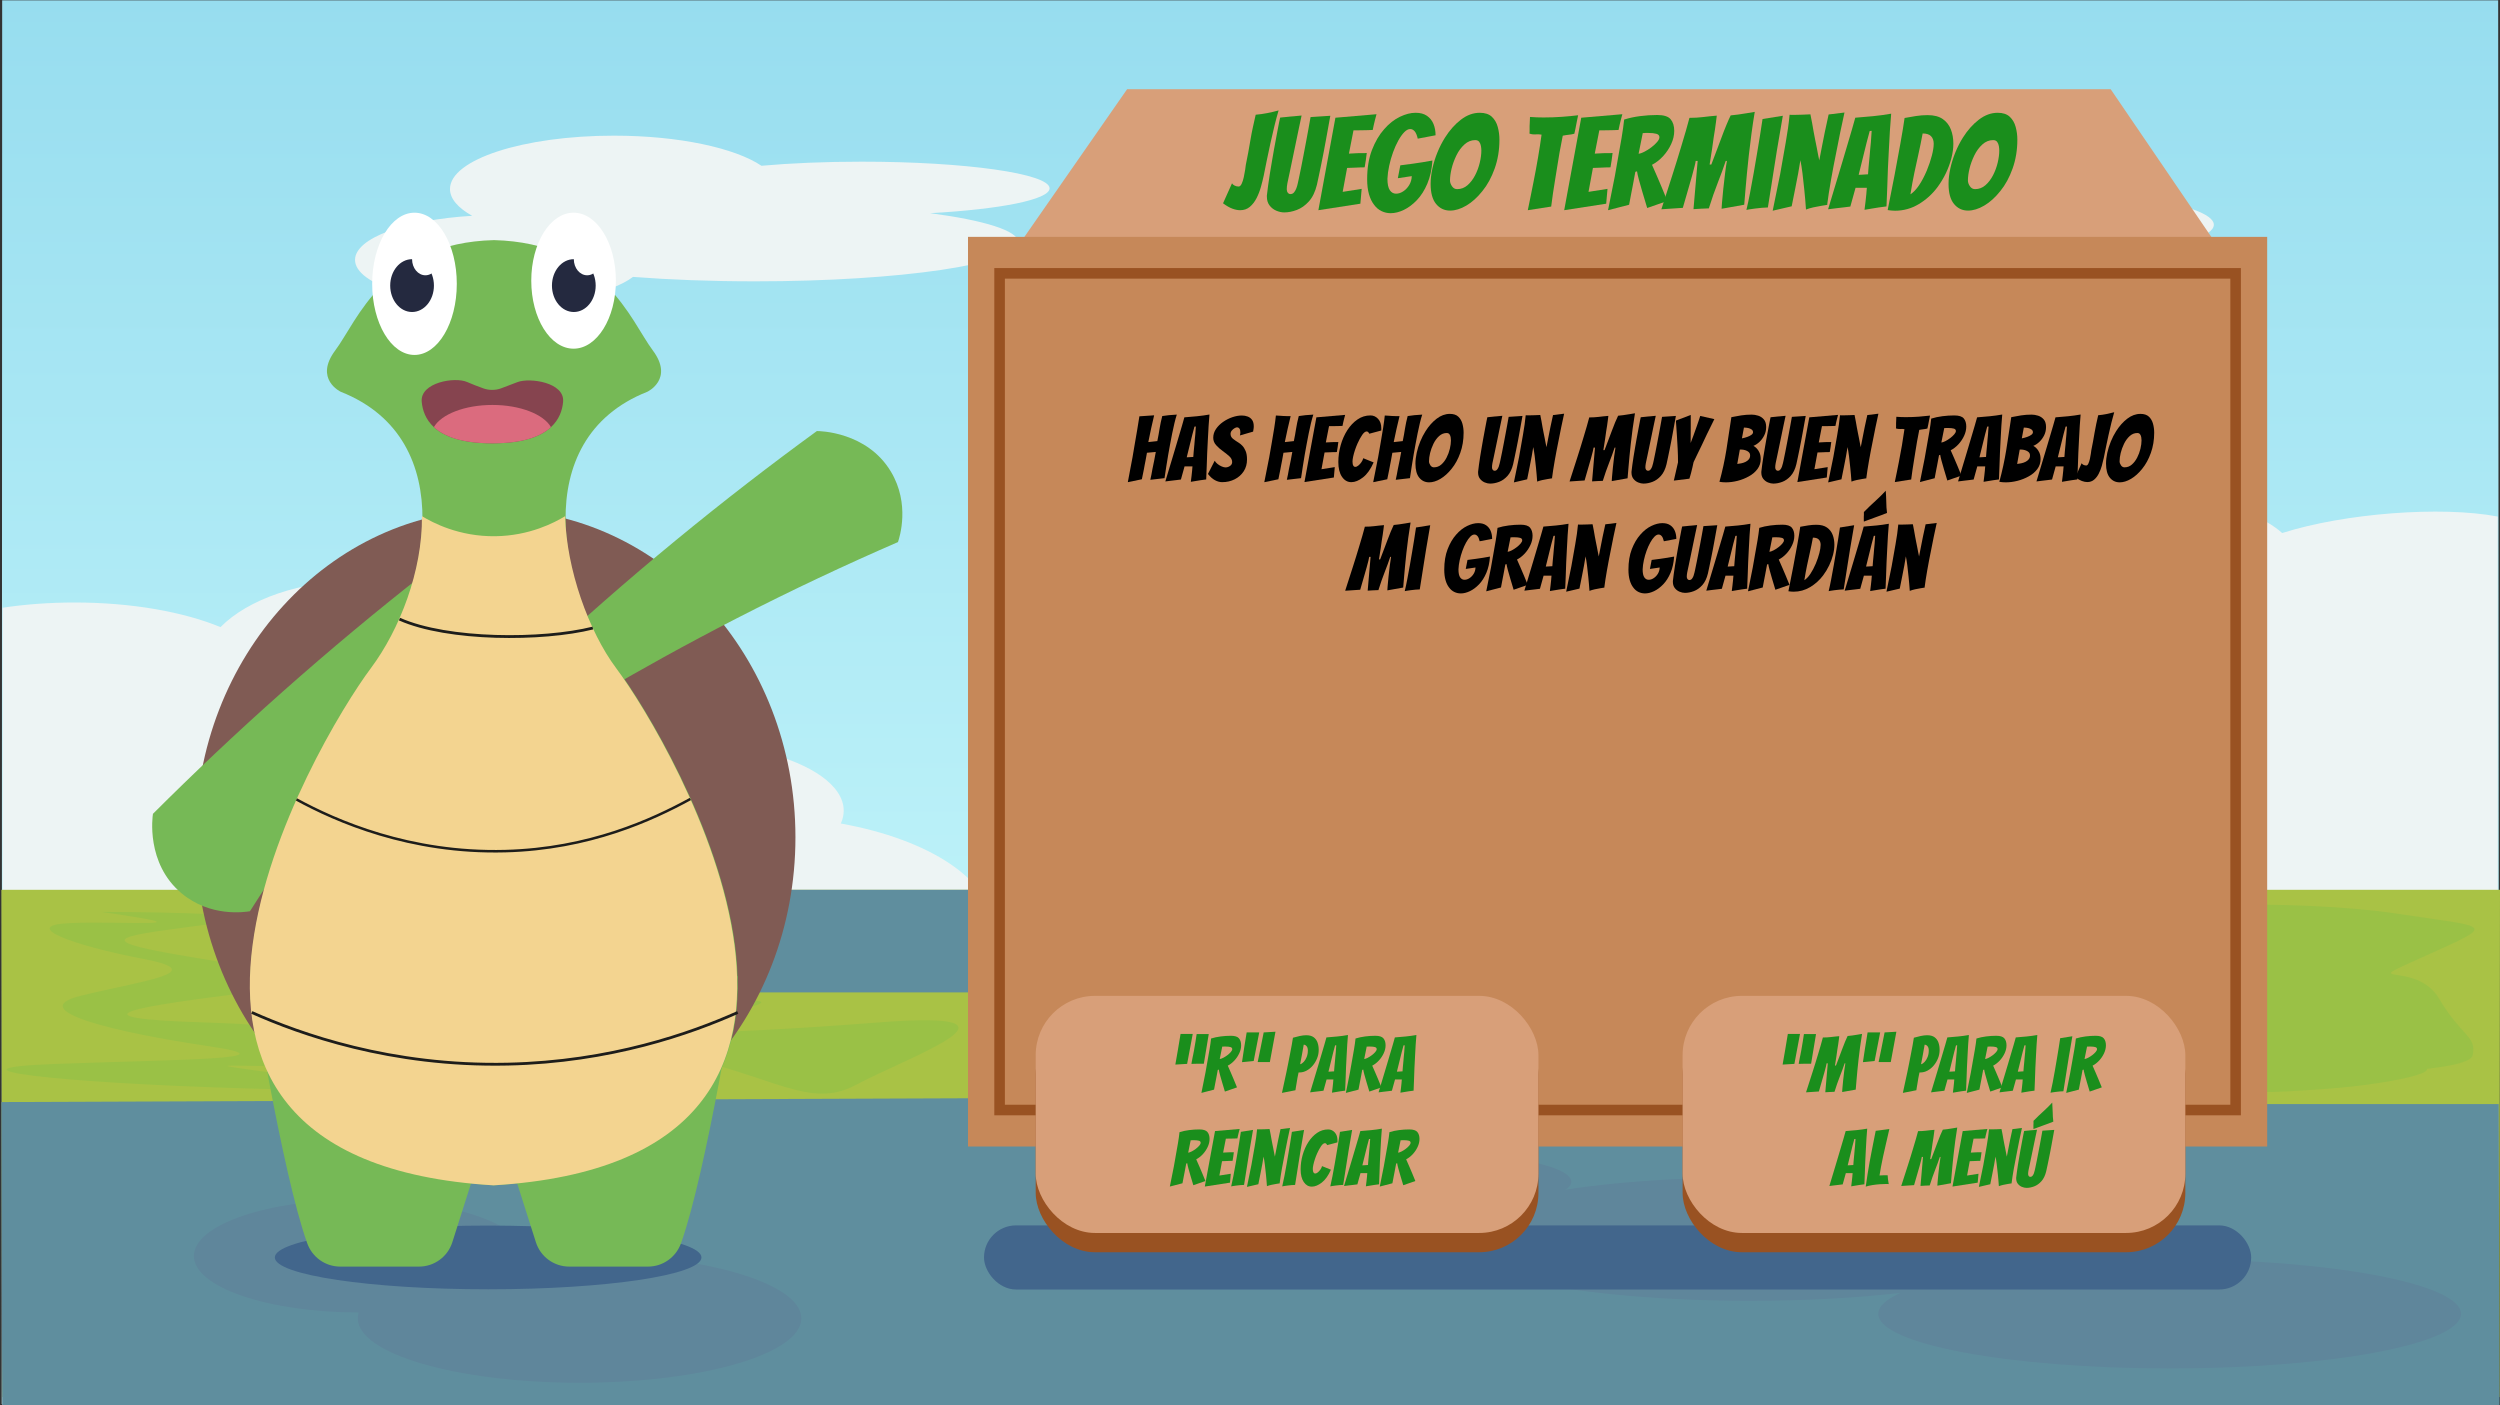 <?xml version="1.0" encoding="UTF-8"?>
<svg id="Capa_2" data-name="Capa 2" xmlns="http://www.w3.org/2000/svg" xmlns:xlink="http://www.w3.org/1999/xlink" viewBox="0 0 1922.08 1080.25">
  <rect x="0" y="0" width="1922.08" height="1080.25" fill="#333333" stroke="none"/>
  <defs>
    <style>
      .cls-1 {
        stroke: #ceeae9;
        stroke-width: 5.79px;
      }

      .cls-1, .cls-2, .cls-3, .cls-4, .cls-5 {
        fill: none;
      }

      .cls-1, .cls-2, .cls-4, .cls-5 {
        stroke-miterlimit: 10;
      }

      .cls-6 {
        fill: #24293f;
      }

      .cls-7 {
        fill: #805b54;
      }

      .cls-8 {
        fill: #c68859;
      }

      .cls-9 {
        fill: #fff;
      }

      .cls-10 {
        fill: #1a8e1c;
      }

      .cls-2 {
        stroke: #995222;
        stroke-width: 8.13px;
      }

      .cls-11 {
        fill: #edf4f4;
      }

      .cls-12 {
        fill: #995222;
      }

      .cls-13 {
        fill: #86444f;
      }

      .cls-14 {
        clip-path: url(#clippath-1);
      }

      .cls-15 {
        fill: #a9c245;
      }

      .cls-16 {
        fill: #42668c;
      }

      .cls-4 {
        stroke-width: 2.17px;
      }

      .cls-4, .cls-5 {
        stroke: #1d1d1b;
      }

      .cls-17 {
        fill: #db6b7e;
      }

      .cls-18 {
        fill: #9ac146;
      }

      .cls-19 {
        fill: #76b956;
      }

      .cls-20 {
        fill: #d89f79;
      }

      .cls-5 {
        stroke-width: 1.96px;
      }

      .cls-21 {
        fill: #5f869b;
      }

      .cls-22 {
        fill: url(#Degradado_sin_nombre_30);
      }

      .cls-23 {
        fill: #f3d490;
      }

      .cls-24 {
        clip-path: url(#clippath);
      }

      .cls-25 {
        fill: #5f8e9e;
      }
    </style>
    <linearGradient id="Degradado_sin_nombre_30" data-name="Degradado sin nombre 30" x1="961.34" y1="1079.5" x2="961.34" y2=".25" gradientUnits="userSpaceOnUse">
      <stop offset="0" stop-color="#d1fdfe"/>
      <stop offset="1" stop-color="#97ddef"/>
    </linearGradient>
    <clipPath id="clippath">
      <polygon class="cls-3" points="1920 1080 2.67 1078.25 0 0 1920 0 1920 1080"/>
    </clipPath>
    <clipPath id="clippath-1">
      <path class="cls-3" d="M379.43,911.33c325.38-19.67,137.26-340.11,94.22-397.72-21.07-28.21-38.14-76.22-39.16-116.76-8.18,4.97-27.31,15.08-53.67,15.42-27.95.36-48.25-10.47-56.41-15.42.43,42.09-17.21,87.31-39.2,116.76-43.03,57.61-231.16,378.05,94.22,397.72Z"/>
    </clipPath>
  </defs>
  <g id="Capa_4" data-name="Capa 4">
    <g>
      <polygon class="cls-22" points="1921.34 1079.5 1.34 1079.5 1.67 .25 1920.67 .25 1921.34 1079.5"/>
      <path class="cls-11" d="M748.79,996.84c0-26.2-47.19-48.56-113.65-57.4,1.41-2.29,2.15-4.65,2.15-7.07,0-13.83-24.15-25.92-60.08-32.43.55-1.68.85-3.38.85-5.11,0-24.41-56.94-44.19-127.17-44.19-20,0-38.92,1.61-55.76,4.47-.49-27.58-54.11-49.87-120.19-49.87-45.06,0-84.33,10.37-104.91,25.71-27.58-8.38-66.38-13.6-109.37-13.6-19.02,0-37.23,1.02-54,2.89v82.59s0,0,0,0h0s-4.88,177.4-4.88,177.4l699.22-2.16-17.62-33.54c39.9-11.27,65.4-28.45,65.4-47.71Z"/>
      <path class="cls-11" d="M806.96,144.8c0-11.32-64.69-20.5-144.5-20.5-28.32,0-54.73,1.16-77.03,3.15-20.39-13.7-63.54-23.15-113.47-23.15-69.59,0-126,18.36-126,41,0,7.52,6.22,14.56,17.07,20.62-51.3,3.04-90.07,17.06-90.07,33.88,0,19.05,49.7,34.5,111,34.5,46.39,0,86.13-8.85,102.72-21.41,28.04,2.17,59.94,3.41,93.78,3.41,111.84,0,202.5-13.43,202.5-30,0-8.91-26.22-16.91-67.85-22.4,53.77-2.99,91.85-10.41,91.85-19.1Z"/>
      <g class="cls-24">
        <path class="cls-11" d="M1920,727.86c-43.4-9.8-117.92-3.02-165.73,14.97-52.31-55.04-232.78-43.68-232.18,34.07,0,.07,0,.13,0,.2-77.37-15.58-188.24,2.61-187.36,54.56-.04,2.61.2,5.13.7,7.57-35.64,7.7-61.92,22.59-61.37,44.67-.1,3.98.69,7.72,2.23,11.23-64.96,10.19-117.14,36.35-116.43,78.5-.51,30.64,26.94,52.83,66.92,66.57l-25.88,67.79,719.1-34.54v-230.64h0s0,0,0,0v-114.94Z"/>
      </g>
      <path class="cls-11" d="M1634.07,194.8c41.66-5.23,67.93-13.07,67.99-21.98.1-16.57-90.47-30.57-202.31-31.27-33.84-.21-65.75.82-93.8,2.82-16.51-12.66-56.19-21.76-102.58-22.05-61.3-.38-111.09,14.75-111.21,33.8-.11,16.83,38.58,31.08,89.86,34.45-10.89,5.99-17.15,12.99-17.2,20.51-.14,22.64,56.15,41.35,125.74,41.79,49.93.31,93.13-8.87,113.61-22.44,22.29,2.14,48.69,3.46,77.01,3.64,79.8.5,144.55-8.27,144.63-19.59.05-8.69-37.98-16.35-91.72-19.67Z"/>
      <path class="cls-11" d="M1920.35,397.14c-43.4-8.29-117.92-2.55-165.73,12.67-52.31-46.58-232.78-36.96-232.18,28.83,0,.06,0,.11,0,.17-77.37-13.18-188.24,2.21-187.36,46.17-.04,2.21.2,4.34.7,6.4-35.64,6.52-61.92,19.12-61.37,37.8-.1,3.36.69,6.53,2.23,9.5-64.96,8.62-117.14,30.76-116.43,66.43-.51,25.93,26.94,44.71,66.92,56.34l-25.88,57.37,719.1-29.23v-195.18h0s0,0,0,0v-97.27Z"/>
      <path class="cls-11" d="M1626.47,189.99c41.66-4.43,67.93-11.06,67.99-18.6.1-14.02-90.47-25.87-202.31-26.46-33.84-.18-65.75.69-93.8,2.38-16.51-10.72-56.19-18.41-102.58-18.66-61.3-.33-111.09,12.48-111.21,28.61-.11,14.24,38.58,26.31,89.86,29.15-10.89,5.07-17.15,10.99-17.2,17.35-.14,19.16,56.15,35,125.74,35.36,49.93.27,93.13-7.5,113.61-18.99,22.29,1.81,48.69,2.93,77.01,3.08,79.8.42,144.55-7,144.63-16.58.05-7.35-37.98-13.83-91.72-16.65Z"/>
      <path class="cls-11" d="M763,713.02c0-36.46-48.39-67.58-116.54-79.88,1.44-3.19,2.21-6.47,2.21-9.84,0-19.25-24.76-36.07-61.61-45.13.57-2.33.87-4.7.87-7.11,0-33.96-58.38-61.5-130.41-61.5-20.51,0-39.91,2.24-57.18,6.21-.5-38.37-55.48-69.4-123.25-69.4-46.21,0-86.47,14.43-107.58,35.77-28.28-11.66-68.07-18.92-112.15-18.92-19.51,0-38.18,1.42-55.38,4.03v114.94s0,0,0,0h0v230.64l719.91,34.54-25.98-67.98c40.92-15.68,67.07-39.59,67.07-66.39Z"/>
      <polygon class="cls-15" points="1921.67 1074.11 1.65 1074.11 1.08 684.11 1922.08 684.11 1921.67 1074.11"/>
      <path class="cls-25" d="M1208.08,848.85l-18.63-26.27c-5.77-.99-12.23-2-16.37-2.35-5.17-.44,3.52-2.42,11.85-4.02l-2.98-4.2-30.87-4.15h27.92l-2.92-4.12-40-18.31h27.01l-5.38-7.59c-14.39-6.31-33.03-14.53-36.62-16.39-3.73-1.92,14.96,2.73,29.63,6.53l-4.63-6.53h503l-71-77.34H301.08l-76,78.89h615l-11.01,16.87,28.01-6.05-35.16,17-1.53,2.34h49.69l-46,11.6,27,9.28-41,2.32-5.41.89-17.59,26.96L1.08,847.3l.59,232.95h1920l-.59-231.4h-713Z"/>
      <path class="cls-18" d="M1864.64,734.93c56.45-25.44,50.45-21.47-22.55-32.6-73-11.13-224-8.75-215,7.16,9,15.9,14,42.93,61,51.68,45.61,8.49-57,13.52-163,18.29,0,0,60,14.31-70,15.9-130,1.59-209-18.29-225-1.59s-97,10.34,2,21.47c99,11.13,133,17.49,98,19.88s-105,11.13,12,10.34,347,6.36,370,0-48-8.75,7-14.31c55-5.57,179-4.77,182-19.88s-8-13.52-26-43.73c-18-30.21-66.89-7.16-10.45-32.6ZM1656.08,810.46c-10,6.36-19,5.57-100,.8-81-4.77-2-2.39,48-7.16,50-4.77-3-3.98-31-10.34s40-3.18,40-3.18c33-7.95,34-2.39,6,1.59s-3,3.18,26,4.77c29,1.59,21,7.16,11,13.52Z"/>
      <path class="cls-18" d="M488.08,775.11s-165,7-137,20,26-3,131,10,135,51,176,29,145-58,17-48-224,11-163,1,139-27-24-12Z"/>
      <path class="cls-18" d="M77.83,701.11s150.96,0,89.29,8.59c-61.67,8.59-101.61,11.17-41.6,22.34,60.01,11.17,149.3,20.63,66.45,30.94-82.84,10.31-146.36,19.77-32.22,23.2,114.14,3.44,229.2,26.64,136.23,31.8-92.97,5.16-162.93-3.44-92.05,6.02,70.88,9.45,138.07,17.19-11.97,12.89-150.04-4.3-243.01-15.47-149.12-18.91s186.86-3.44,116.9-13.75c-69.96-10.31-142.68-27.5-97.57-38.67,45.1-11.17,102.18-18.05,47.87-28.36-54.31-10.31-95.73-25.78-56.15-27.5,39.58-1.72,114.14,4.3,23.93-8.59Z"/>
      <path class="cls-18" d="M1706.08,807.11s42,23,34,28-6,6,49,2,108-17,55-19"/>
      <path class="cls-21" d="M1668.08,968.11c-40.04,0-77.61,1.97-110.13,5.42,15.45-6.31,24.13-13.41,24.13-20.92,0-26.23-105.88-47.5-236.5-47.5s-236.5,21.27-236.5,47.5,105.88,47.5,236.5,47.5c41.92,0,81.28-2.19,115.42-6.04-10.9,4.94-16.92,10.36-16.92,16.04,0,23.2,100.29,42,224,42s224-18.8,224-42-100.29-42-224-42Z"/>
      <path class="cls-21" d="M1074.14,884.16c-11.35-6.54-54.3-11.41-105.56-11.41-59.92,0-108.5,6.65-108.5,14.85,0,6.21,27.85,11.53,67.39,13.75-4.15,2.29-6.39,4.73-6.39,7.25,0,13.53,64.25,24.5,143.5,24.5s143.5-10.97,143.5-24.5-59.15-23.6-133.94-24.44Z"/>
      <path class="cls-21" d="M445.58,964.11c-14.32,0-28.21.52-41.5,1.48-.03-24.02-57.1-43.48-127.5-43.48s-127.5,19.48-127.5,43.5,56.66,43.35,126.71,43.5c-.46,1.48-.71,2.98-.71,4.5,0,27.34,76.34,49.5,170.5,49.5s170.5-22.16,170.5-49.5-76.34-49.5-170.5-49.5Z"/>
      <path class="cls-1" d="M1006.47,745c90.85,0,164.5-26.75,164.5-59.75,0-.08,0-.17,0-.25h-328.98c0,.08,0,.17,0,.25,0,33,73.65,59.75,164.5,59.75Z"/>
      <path class="cls-1" d="M1006.97,709c39.21,0,70-19.37,71-24h-142c-1,4.63,31.79,24,71,24Z"/>
      <ellipse class="cls-11" cx="1003.81" cy="579.68" rx="164" ry="24.5"/>
      <ellipse class="cls-11" cx="1003.81" cy="580.68" rx="164" ry="24.5"/>
      <ellipse class="cls-11" cx="1003.81" cy="581.68" rx="164" ry="24.5"/>
      <ellipse class="cls-11" cx="1003.81" cy="582.68" rx="164" ry="24.5"/>
      <ellipse class="cls-11" cx="1003.81" cy="583.68" rx="164" ry="24.5"/>
      <ellipse class="cls-11" cx="1003.81" cy="584.68" rx="164" ry="24.5"/>
      <ellipse class="cls-11" cx="1003.81" cy="585.68" rx="164" ry="24.5"/>
      <ellipse class="cls-11" cx="1003.81" cy="586.68" rx="164" ry="24.5"/>
      <ellipse class="cls-11" cx="1003.81" cy="587.68" rx="164" ry="24.5"/>
      <ellipse class="cls-11" cx="1003.81" cy="588.68" rx="164" ry="24.5"/>
      <ellipse class="cls-11" cx="1003.81" cy="589.68" rx="164" ry="24.5"/>
      <ellipse class="cls-11" cx="1003.81" cy="590.68" rx="164" ry="24.5"/>
      <ellipse class="cls-11" cx="1003.81" cy="591.68" rx="164" ry="24.5"/>
      <ellipse class="cls-11" cx="1003.81" cy="592.68" rx="164" ry="24.5"/>
      <ellipse class="cls-11" cx="1003.81" cy="593.68" rx="164" ry="24.5"/>
      <ellipse class="cls-11" cx="1003.81" cy="594.68" rx="164" ry="24.5"/>
      <ellipse class="cls-11" cx="1003.81" cy="595.68" rx="164" ry="24.5"/>
    </g>
    <polygon class="cls-20" points="1718.8 209.54 768.52 209.54 866.55 68.6 1622.77 68.6 1718.8 209.54"/>
    <g>
      <rect class="cls-8" x="744.23" y="182.11" width="998.85" height="699.36"/>
      <rect class="cls-2" x="768.52" y="210.16" width="950.29" height="643.26"/>
    </g>
    <g>
      <path d="M867.11,370.7c.61-3.22,1.2-6.41,1.79-9.56.58-3.15,1.18-6.29,1.79-9.42.65-3.87,1.27-7.51,1.85-10.92.58-3.41,1.17-6.79,1.75-10.15.58-3.36,1.15-6.88,1.71-10.57l11.34-.77c-.79,3.27-1.57,6.67-2.34,10.22-.77,3.55-1.48,7-2.14,10.36l6.93-.77c.33-1.63.64-3.25.94-4.86.3-1.61.57-3.21.81-4.79.23-1.54.52-3.12.88-4.73s.73-3.23,1.15-4.87c1.68-.28,3.38-.5,5.11-.67,1.73-.16,3.76-.31,6.09-.45-.61,1.87-1.21,4.06-1.82,6.58-.61,2.52-1.19,5.18-1.75,7.98-.56,2.8-1.1,5.59-1.61,8.37-.51,2.78-.98,5.35-1.4,7.73-.51,2.99-1,5.99-1.47,9-.47,3.01-.93,6.08-1.4,9.21l-10.92,1.26c.33-1.4.62-2.79.88-4.17.26-1.38.5-2.72.73-4.02.47-2.24.95-4.57,1.44-7,.49-2.43.88-4.5,1.16-6.23l-6.79.63c-.19.89-.36,1.84-.52,2.87-.16,1.03-.36,2.12-.6,3.29-.23,1.17-.46,2.3-.67,3.4-.21,1.1-.41,2.18-.59,3.25-.23,1.26-.49,2.52-.77,3.78-.28,1.26-.54,2.52-.77,3.78l-10.78,2.24Z"/>
      <path d="M915.55,370.42c.09-.79.19-1.56.28-2.31.09-.75.19-1.49.28-2.24l.42-3.92c.05-.65.09-1.26.14-1.82.05-.56.09-1.07.14-1.54h-6.09l-2.8,10.08c-1.03.14-2.24.29-3.64.46-1.4.16-2.71.31-3.92.46-.75.09-1.48.19-2.21.28-.72.09-1.46.19-2.21.28l5.53-18.34c.65-2.19,1.4-4.69,2.24-7.49.84-2.8,1.69-5.67,2.56-8.61.86-2.94,1.68-5.71,2.45-8.29.77-2.59,1.39-4.77,1.85-6.55,3.17-.23,6.4-.51,9.69-.84,3.29-.33,6.5-.77,9.62-1.33-.23,2.61-.46,5.56-.67,8.85s-.4,6.69-.56,10.19c-.16,3.5-.34,6.95-.52,10.36-.09,3.22-.21,6.55-.35,9.98-.14,3.43-.28,6.94-.42,10.54-.7.09-1.4.19-2.1.28-.7.09-1.4.19-2.1.28-1.17.19-2.45.4-3.85.63-1.4.23-2.66.44-3.78.63ZM912.4,351.59c.28,0,.81-.02,1.58-.07.77-.05,1.5-.09,2.2-.14.7-.05,1.12-.07,1.26-.07,0-.61.09-1.84.28-3.71.19-1.87.37-3.83.56-5.88.09-1.21.2-2.46.31-3.75.12-1.28.25-2.6.39-3.96l.42-6.09-1.05.07-1.61,6.02-4.34,17.57Z"/>
      <path d="M939.7,370.7c-1.87,0-3.73-.5-5.6-1.51-1.87-1-3.66-2.6-5.39-4.79l5.18-10.15c.51.89,1.27,1.73,2.27,2.52,1,.79,2.06,1.42,3.19,1.89,1.12.47,2.08.7,2.87.7,1.21,0,2.37-.37,3.46-1.12,1.1-.75,1.65-1.75,1.65-3.01,0-1.63-.75-3.13-2.24-4.48-1.49-1.35-3.17-2.68-5.04-3.99-1.82-1.31-3.49-2.79-5-4.45-1.52-1.66-2.27-3.56-2.27-5.71,0-2.43.7-4.68,2.1-6.75,1.4-2.08,3.22-3.9,5.46-5.46,2.24-1.56,4.63-2.78,7.17-3.64,2.54-.86,4.96-1.29,7.25-1.29,1.63,0,3.15.27,4.55.81,1.4.54,2.52,1.41,3.36,2.62.84,1.21,1.26,2.85,1.26,4.9,0,.33-.01.65-.04.98-.02.33-.06.65-.11.98-.05.33-.1.67-.17,1.02-.07.35-.13.71-.17,1.08l-10.15,2.94c.09-.37.18-.75.25-1.12.07-.37.1-.75.1-1.12,0-1.4-.25-2.42-.73-3.05-.49-.63-1.13-.94-1.92-.94-.42,0-1.03.22-1.82.67-.79.44-1.5,1.05-2.13,1.82-.63.77-.95,1.62-.95,2.56,0,1.54.64,2.81,1.93,3.81,1.28,1,2.76,2.02,4.44,3.04.79.47,1.68,1.2,2.66,2.21.98,1,1.83,2.36,2.55,4.06.72,1.7,1.08,3.88,1.08,6.54,0,3.45-.85,6.49-2.55,9.1-1.7,2.61-4,4.65-6.9,6.12-2.89,1.47-6.09,2.21-9.59,2.21Z"/>
      <path d="M972.04,370.7c1.35-6.53,2.61-12.9,3.78-19.11.65-3.78,1.32-7.61,2-11.48.68-3.87,1.29-7.58,1.86-11.13.56-3.55.98-6.72,1.26-9.52,1.26.05,2.3.1,3.12.18.82.07,1.59.13,2.31.17.72.05,1.54.08,2.45.1.91.02,2.07.04,3.46.04-.79,3.31-1.58,6.63-2.34,9.94-.77,3.31-1.48,6.65-2.13,10.01l6.93-.77c.33-1.63.64-3.25.95-4.86.3-1.61.57-3.21.8-4.79.23-1.54.53-3.12.88-4.73s.74-3.23,1.16-4.87c1.68-.28,3.38-.5,5.11-.67,1.73-.16,3.76-.31,6.09-.45-.61,1.87-1.21,4.06-1.82,6.58-.61,2.52-1.19,5.18-1.75,7.98-.56,2.8-1.1,5.59-1.61,8.37-.51,2.78-.98,5.35-1.4,7.73-.51,2.99-1,5.99-1.47,9-.47,3.01-.93,6.08-1.4,9.21l-10.92,1.26c.33-1.4.62-2.79.88-4.17.26-1.38.5-2.72.73-4.02.47-2.24.95-4.57,1.44-7,.49-2.43.88-4.5,1.15-6.23l-6.79.63c-.19.89-.36,1.84-.52,2.87-.16,1.03-.36,2.12-.59,3.29-.23,1.17-.46,2.3-.67,3.4-.21,1.1-.41,2.18-.6,3.25-.23,1.26-.49,2.52-.77,3.78-.28,1.26-.54,2.52-.77,3.78l-10.78,2.24Z"/>
      <path d="M1002.91,370.63l9.17-49.77,22.12-1.89c-.33,1.03-.61,2.08-.84,3.15-.23.89-.46,1.81-.67,2.77-.21.96-.38,1.81-.53,2.55-.61.05-1.47.08-2.59.1-1.12.02-2.26.05-3.43.07-1.17.02-2.17.03-3.01.03h-1.33l-2.45,12.53,4.06-.21c.51-.05,1.04-.07,1.58-.07h2.98c.42,0,.75-.02.98-.07-.09.65-.17,1.29-.25,1.92-.07.63-.15,1.27-.25,1.93l-.63,3.85c-.23.05-.54.07-.91.07h-1.33c-.51.05-1.05.07-1.61.07s-1.1.02-1.61.07c-.61.05-1.24.07-1.89.07s-1.35.02-2.1.07l-2.38,12.88,10.22-1.61-.7,7.98-22.61,3.5Z"/>
      <path d="M1038.96,370.7c-2.94,0-5.34-1.38-7.21-4.13-1.87-2.75-2.8-6.53-2.8-11.34,0-4.39.61-8.71,1.82-12.98,1.21-4.27,2.92-8.11,5.11-11.52,2.19-3.41,4.79-6.15,7.8-8.23,3.01-2.08,6.33-3.11,9.97-3.11,2.29,0,4.25.89,5.88,2.66,1.63,1.77,2.45,4.15,2.45,7.14v1.33c0,.14-.02.3-.07.49l-9.17,2.45c-.56-1.17-1.21-1.75-1.96-1.75-1.12,0-2.3.91-3.53,2.73-1.24,1.82-2.42,3.99-3.54,6.51-.75,1.68-1.41,3.41-2,5.18-.58,1.77-1.04,3.43-1.37,4.97-.33,1.54-.49,2.8-.49,3.78,0,1.45.21,2.5.63,3.15.33.61.84.91,1.54.91s1.47-.34,2.31-1.01c.84-.68,1.62-1.53,2.34-2.56.72-1.03,1.2-2.05,1.44-3.08l7.98,3.22c-2.29,5.23-5,9.06-8.16,11.51-3.15,2.45-6.15,3.68-8.99,3.68Z"/>
      <path d="M1055.76,370.7c1.35-6.53,2.61-12.9,3.78-19.11.65-3.78,1.32-7.61,2-11.48.68-3.87,1.29-7.58,1.86-11.13.56-3.55.98-6.72,1.26-9.52,1.26.05,2.3.1,3.12.18.82.07,1.59.13,2.31.17.72.05,1.54.08,2.45.1.91.02,2.07.04,3.46.04-.79,3.31-1.58,6.63-2.34,9.94-.77,3.31-1.48,6.65-2.13,10.01l6.93-.77c.33-1.63.64-3.25.95-4.86.3-1.61.57-3.21.8-4.79.23-1.54.53-3.12.88-4.73s.74-3.23,1.16-4.87c1.68-.28,3.38-.5,5.11-.67,1.73-.16,3.76-.31,6.09-.45-.61,1.87-1.21,4.06-1.82,6.58-.61,2.52-1.19,5.18-1.75,7.98-.56,2.8-1.1,5.59-1.61,8.37-.51,2.78-.98,5.35-1.4,7.73-.51,2.99-1,5.99-1.47,9-.47,3.01-.93,6.08-1.4,9.21l-10.92,1.26c.33-1.4.62-2.79.88-4.17.26-1.38.5-2.72.73-4.02.47-2.24.95-4.57,1.44-7,.49-2.43.88-4.5,1.15-6.23l-6.79.63c-.19.89-.36,1.84-.52,2.87-.16,1.03-.36,2.12-.59,3.29-.23,1.17-.46,2.3-.67,3.4-.21,1.1-.41,2.18-.6,3.25-.23,1.26-.49,2.52-.77,3.78-.28,1.26-.54,2.52-.77,3.78l-10.78,2.24Z"/>
      <path d="M1098.74,370.84c-3.08,0-5.6-1.19-7.56-3.57s-2.94-5.97-2.94-10.78c0-2.66.33-5.46.98-8.4.65-2.94,1.56-5.83,2.73-8.68,1.17-2.85,2.52-5.48,4.06-7.91,2.47-3.92,5.32-7.12,8.54-9.59,3.22-2.47,6.6-3.71,10.15-3.71,2.8,0,4.96.71,6.47,2.13,1.52,1.42,2.58,3.24,3.19,5.46.61,2.22.91,4.52.91,6.9,0,5.55-.85,10.72-2.56,15.5-1.7,4.78-3.91,8.83-6.62,12.15-2.71,3.41-5.59,6.01-8.64,7.81-3.06,1.8-5.96,2.69-8.71,2.69ZM1102.52,359.29c2.1,0,3.95-.7,5.56-2.1s2.98-3.19,4.09-5.35c1.12-2.17,1.96-4.44,2.52-6.82.56-2.38.84-4.53.84-6.44,0-.75-.07-1.55-.21-2.41-.14-.86-.44-1.62-.91-2.28-.47-.65-1.19-.98-2.17-.98-2.15,0-4.08.78-5.81,2.35-1.73,1.56-3.17,3.54-4.34,5.92-1.17,2.43-2.03,4.81-2.59,7.14-.56,2.33-.84,4.46-.84,6.37,0,.98.35,2,1.05,3.04.7,1.05,1.63,1.58,2.8,1.58Z"/>
      <path d="M1145.78,371.82c-1.4,0-2.82-.3-4.27-.91s-2.66-1.54-3.64-2.8c-.98-1.26-1.47-2.87-1.47-4.83v-.56c0-.23.02-.42.07-.56.14-1.21.34-2.8.59-4.76.26-1.96.57-4.09.94-6.4.37-2.31.76-4.61,1.16-6.9.4-2.29.76-4.36,1.08-6.23.7-3.73,1.26-6.74,1.68-9.03.42-2.29.76-4.05,1.01-5.28.26-1.24.46-2.16.59-2.77.51-.05,1.06-.1,1.65-.17.58-.07,1.2-.13,1.85-.18.65-.09,1.29-.16,1.92-.21.63-.05,1.25-.09,1.86-.14l4.27-.42c-.61,2.85-1.18,5.54-1.71,8.08-.54,2.54-1.04,4.96-1.5,7.25l-3.22,15.47c-.28,1.17-.49,2.15-.63,2.94-.19.75-.39,1.69-.6,2.83-.21,1.14-.31,2.18-.31,3.11,0,.75.19,1.37.56,1.85.37.49.84.74,1.4.74.79,0,1.45-.3,1.96-.91.51-.61.93-1.35,1.26-2.24.33-.89.58-1.79.77-2.7.19-.91.35-1.65.49-2.21.47-2.15.9-4.23,1.3-6.26.4-2.03.82-4.19,1.26-6.48.44-2.29.94-4.92,1.5-7.91.37-2.05.76-4.14,1.16-6.27.4-2.12.78-4.28,1.15-6.47l10.64-.7c-.84,4.48-1.66,8.98-2.45,13.51-.33,1.73-.69,3.66-1.08,5.81-.4,2.15-.83,4.32-1.29,6.51-.47,2.19-.9,4.27-1.29,6.23-.4,1.96-.76,3.64-1.08,5.04-.93,3.83-2.38,6.82-4.34,9-1.96,2.17-4.12,3.7-6.47,4.58-2.36.89-4.61,1.33-6.75,1.33Z"/>
      <path d="M1163.91,370.91c1.4-6.72,2.73-13.23,3.99-19.53,1.03-5.93,2.03-11.62,3.01-17.08.98-5.46,1.68-10.48,2.1-15.05.33.05.62.07.88.07h2.13c1.21,0,2.57-.03,4.06-.1,1.49-.07,2.87-.13,4.13-.17.33,1.63.64,3.24.95,4.83.3,1.59.57,3.13.8,4.62.23,1.31.49,2.65.77,4.02.28,1.38.56,2.77.84,4.17.23,1.4.48,2.69.74,3.88.26,1.19.48,2.27.67,3.25.56-2.75,1.08-5.46,1.58-8.12.49-2.66.97-5.06,1.43-7.21l2.03-9.38,8.54-1.05c-.79,3.55-1.54,7.02-2.24,10.43-.7,3.41-1.35,6.7-1.96,9.87-1.17,5.69-2.19,11.06-3.08,16.1-.89,5.04-1.56,9.43-2.03,13.16.51,0,.43.06-.25.17-.68.12-1.67.28-2.98.49s-2.71.48-4.2.8c-1.49.33-2.82.72-3.99,1.19-.14-1.87-.28-3.69-.42-5.46-.14-1.77-.3-3.5-.49-5.18-.28-2.99-.61-5.95-.98-8.89-.37-2.94-.75-5.27-1.12-7-.33,2.05-.72,4.4-1.19,7.04-.47,2.64-.98,5.28-1.54,7.94l-1.96,9.8-10.22,2.38Z"/>
      <path d="M1206.74,370.14c2.05-6.25,4.01-12.34,5.88-18.27.79-2.43,1.61-5.02,2.45-7.77.84-2.75,1.68-5.52,2.52-8.29.84-2.78,1.63-5.45,2.38-8.02.75-2.57,1.38-4.85,1.89-6.86,2.57,0,4.99-.14,7.28-.42,1.17-.14,2.37-.28,3.61-.42,1.24-.14,2.51-.26,3.82-.35l-.42,3.43c-.09.65-.19,1.32-.28,2-.09.68-.19,1.37-.28,2.06-.09.7-.21,1.41-.35,2.14-.14.72-.26,1.46-.35,2.2-.19,1.45-.47,3.47-.84,6.06-.37,2.59-.82,5.4-1.33,8.44h.91c1.35-3.55,2.47-6.5,3.36-8.85.89-2.36,1.61-4.28,2.17-5.77.79-2.19,1.66-4.41,2.59-6.65.93-2.24,1.7-3.97,2.31-5.18,1.12-.09,2.46-.25,4.03-.46,1.56-.21,3.15-.46,4.76-.73,1.61-.28,3-.51,4.17-.7-.65,3.92-1.25,7.88-1.79,11.87-.54,3.99-1,7.79-1.4,11.41-.4,3.62-.73,6.87-1.02,9.77-.28,2.89-.54,5.75-.77,8.58-.23,2.82-.47,5.61-.7,8.36l-12.18,2.17c0-.09.07-1.14.21-3.15.14-2.01.37-4.5.7-7.49.33-2.99.65-5.82.98-8.51.33-2.68.65-4.89.98-6.61h-.63c-1.17,3.55-2.58,7.42-4.23,11.62-1.66,4.2-3.28,8.84-4.87,13.93-1.63.05-3.03.1-4.2.18-1.17.07-2.52.15-4.06.24l2.24-25.97h-1.05c-.05.51-.26,1.5-.63,2.98-.37,1.47-.82,3.15-1.33,5.04-.51,1.89-1.05,3.77-1.61,5.63-2.1,7.33-3.22,11.2-3.36,11.62l-11.55.77Z"/>
      <path d="M1263.72,371.82c-1.4,0-2.82-.3-4.27-.91-1.45-.61-2.66-1.54-3.64-2.8-.98-1.26-1.47-2.87-1.47-4.83v-.56c0-.23.02-.42.07-.56.14-1.21.34-2.8.59-4.76.26-1.96.57-4.09.95-6.4.37-2.31.76-4.61,1.15-6.9.4-2.29.76-4.36,1.08-6.23.7-3.73,1.26-6.74,1.68-9.03.42-2.29.76-4.05,1.01-5.28.26-1.24.46-2.16.59-2.77.51-.05,1.06-.1,1.65-.17.58-.07,1.2-.13,1.85-.18.65-.09,1.3-.16,1.93-.21.63-.05,1.25-.09,1.85-.14l4.27-.42c-.61,2.85-1.18,5.54-1.72,8.08-.54,2.54-1.04,4.96-1.5,7.25l-3.22,15.47c-.28,1.17-.49,2.15-.63,2.94-.19.75-.38,1.69-.59,2.83-.21,1.14-.32,2.18-.32,3.11,0,.75.19,1.37.56,1.85.37.49.84.74,1.4.74.79,0,1.45-.3,1.96-.91.51-.61.93-1.35,1.26-2.24.33-.89.58-1.79.77-2.7.19-.91.35-1.65.49-2.21.47-2.15.9-4.23,1.29-6.26.4-2.03.82-4.19,1.26-6.48.44-2.29.95-4.92,1.5-7.91.37-2.05.76-4.14,1.16-6.27.4-2.12.78-4.28,1.16-6.47l10.64-.7c-.84,4.48-1.66,8.98-2.45,13.51-.33,1.73-.69,3.66-1.08,5.81-.4,2.15-.83,4.32-1.29,6.51-.47,2.19-.9,4.27-1.29,6.23-.4,1.96-.76,3.64-1.08,5.04-.93,3.83-2.38,6.82-4.34,9-1.96,2.17-4.12,3.7-6.48,4.58-2.36.89-4.61,1.33-6.75,1.33Z"/>
      <path d="M1286.89,369.51l3.22-14.07c0-3.31-.08-6.71-.25-10.19-.16-3.48-.36-6.94-.6-10.4-.19-3.45-.44-7.28-.77-11.48l11.41-4.34v8.54c0,2.71-.01,5.15-.04,7.31-.02,2.17-.04,4.07-.04,5.71.61-1.59,1.34-3.55,2.21-5.88.86-2.33,1.67-4.6,2.42-6.79.47-1.31.92-2.62,1.37-3.96.44-1.33.9-2.72,1.37-4.17l10.85,2.45c-2.01,3.97-3.97,7.96-5.88,11.97-1.12,2.47-2.34,5.08-3.67,7.81s-2.57,5.27-3.71,7.63c-1.14,2.36-2.04,4.23-2.7,5.64-.23,1.21-.53,2.54-.88,3.99-.35,1.45-.69,2.82-1.01,4.13-.19.75-.4,1.51-.63,2.27-.23.77-.47,1.55-.7,2.35l-11.97,1.47Z"/>
      <path d="M1326.79,370.84c-1.73,0-3.34-.14-4.83-.42,2.24-8.17,4.03-16.39,5.36-24.67,1.33-8.28,2.6-16.62,3.81-25.02,2.43-.51,4.95-.97,7.56-1.37,2.61-.4,5.32-.59,8.12-.59,1.54,0,3.17.27,4.9.8,1.73.54,3.19,1.49,4.38,2.87,1.19,1.38,1.79,3.33,1.79,5.85,0,2.33-.49,4.48-1.47,6.44-.98,1.96-2.22,3.64-3.71,5.04-1.49,1.4-3.03,2.4-4.62,3.01.65.33,1.42.91,2.31,1.75s1.66,1.96,2.31,3.36c.65,1.4.98,3.1.98,5.11,0,2.8-.83,5.33-2.48,7.59-1.66,2.26-3.86,4.14-6.62,5.64-2.66,1.49-5.53,2.64-8.61,3.43-3.08.79-6.14,1.19-9.17,1.19ZM1335.68,356.7c.93-.09,1.96-.26,3.08-.49,1.12-.23,2.19-.59,3.22-1.08,1.03-.49,1.88-1.14,2.55-1.96.68-.82,1.01-1.81,1.01-2.98s-.37-2.01-1.12-2.66c-.75-.65-1.65-1.13-2.7-1.44-1.05-.3-2.04-.46-2.97-.46h-.56c-.23,0-.42.02-.56.07-.28,1.73-.61,3.55-.98,5.46-.37,1.91-.7,3.76-.98,5.53ZM1339.25,337.03c1.45-.28,2.82-.65,4.13-1.12,1.31-.47,2.37-1,3.19-1.61.82-.61,1.22-1.26,1.22-1.96,0-.89-.35-1.59-1.05-2.1-.7-.51-1.54-.89-2.52-1.12-.98-.23-1.89-.35-2.73-.35h-.7c-.33,1.87-.63,3.49-.91,4.87-.28,1.38-.49,2.51-.63,3.4Z"/>
      <path d="M1363.54,371.82c-1.4,0-2.82-.3-4.27-.91-1.45-.61-2.66-1.54-3.64-2.8-.98-1.26-1.47-2.87-1.47-4.83v-.56c0-.23.02-.42.07-.56.14-1.21.34-2.8.59-4.76.26-1.96.57-4.09.95-6.4.37-2.31.76-4.61,1.15-6.9.4-2.29.76-4.36,1.08-6.23.7-3.73,1.26-6.74,1.68-9.03.42-2.29.76-4.05,1.01-5.28.26-1.24.46-2.16.59-2.77.51-.05,1.06-.1,1.65-.17.58-.07,1.2-.13,1.85-.18.65-.09,1.3-.16,1.93-.21.63-.05,1.25-.09,1.85-.14l4.27-.42c-.61,2.85-1.18,5.54-1.72,8.08-.54,2.54-1.04,4.96-1.5,7.25l-3.22,15.47c-.28,1.17-.49,2.15-.63,2.94-.19.75-.38,1.69-.59,2.83-.21,1.14-.32,2.18-.32,3.11,0,.75.19,1.37.56,1.85.37.49.84.74,1.4.74.79,0,1.45-.3,1.96-.91.51-.61.93-1.35,1.26-2.24.33-.89.58-1.79.77-2.7.19-.91.35-1.65.49-2.21.47-2.15.9-4.23,1.29-6.26.4-2.03.82-4.19,1.26-6.48.44-2.29.95-4.92,1.5-7.91.37-2.05.76-4.14,1.16-6.27.4-2.12.78-4.28,1.16-6.47l10.64-.7c-.84,4.48-1.66,8.98-2.45,13.51-.33,1.73-.69,3.66-1.08,5.81-.4,2.15-.83,4.32-1.29,6.51-.47,2.19-.9,4.27-1.29,6.23-.4,1.96-.76,3.64-1.08,5.04-.93,3.83-2.38,6.82-4.34,9-1.96,2.17-4.12,3.7-6.48,4.58-2.36.89-4.61,1.33-6.75,1.33Z"/>
      <path d="M1381.88,370.63l9.17-49.77,22.12-1.89c-.33,1.03-.61,2.08-.84,3.15-.23.89-.46,1.81-.67,2.77-.21.96-.38,1.81-.52,2.55-.61.05-1.47.08-2.59.1-1.12.02-2.26.05-3.43.07-1.17.02-2.17.03-3.01.03h-1.33l-2.45,12.53,4.06-.21c.51-.05,1.04-.07,1.57-.07h2.98c.42,0,.75-.02.98-.07-.09.65-.17,1.29-.24,1.92-.07.63-.15,1.27-.25,1.93l-.63,3.85c-.23.05-.54.07-.91.07h-1.33c-.51.05-1.05.07-1.61.07s-1.1.02-1.61.07c-.61.05-1.24.07-1.89.07s-1.35.02-2.1.07l-2.38,12.88,10.22-1.61-.7,7.98-22.61,3.5Z"/>
      <path d="M1405.54,370.91c1.4-6.72,2.73-13.23,3.99-19.53,1.03-5.93,2.03-11.62,3.01-17.08.98-5.46,1.68-10.48,2.1-15.05.33.05.62.07.88.07h2.13c1.21,0,2.57-.03,4.06-.1,1.49-.07,2.87-.13,4.13-.17.33,1.63.64,3.24.94,4.83.3,1.59.57,3.13.81,4.62.23,1.31.49,2.65.77,4.02.28,1.38.56,2.77.84,4.17.23,1.4.48,2.69.74,3.88.26,1.19.48,2.27.67,3.25.56-2.75,1.08-5.46,1.58-8.12.49-2.66.97-5.06,1.43-7.21l2.03-9.38,8.54-1.05c-.79,3.55-1.54,7.02-2.24,10.43-.7,3.41-1.35,6.7-1.96,9.87-1.17,5.69-2.19,11.06-3.08,16.1-.89,5.04-1.56,9.43-2.03,13.16.51,0,.43.06-.25.17-.68.12-1.67.28-2.97.49-1.31.21-2.71.48-4.2.8-1.49.33-2.82.72-3.99,1.19-.14-1.87-.28-3.69-.42-5.46-.14-1.77-.3-3.5-.49-5.18-.28-2.99-.61-5.95-.98-8.89-.37-2.94-.75-5.27-1.12-7-.33,2.05-.72,4.4-1.19,7.04-.47,2.64-.98,5.28-1.54,7.94l-1.96,9.8-10.22,2.38Z"/>
      <path d="M1456.78,370.63c.51-2.57,1.04-5.12,1.58-7.67.54-2.54,1.04-5.05,1.5-7.52,1.77-8.87,3.22-17.36,4.34-25.48-.51-.09-1.05-.15-1.61-.17-.56-.02-1.1-.01-1.61.03-1.12.09-2.22-.05-3.29-.42.05-.37.07-.78.07-1.22v-2.87c0-.49.02-.97.07-1.44.05-.51.07-1.06.07-1.65s.02-1.18.07-1.79c1.21.09,2.43.16,3.64.21,1.21.05,2.43.07,3.64.07,3.45,0,6.76-.12,9.91-.35,3.15-.23,6.06-.51,8.71-.84l-.77,3.78-.63,3.29c-.23,1.21-.44,2.17-.63,2.87-.51.14-1.03.26-1.54.35-.51.09-1.03.16-1.54.21-.51.05-1.04.12-1.58.21-.54.09-1.06.19-1.58.28-.7,3.45-1.27,6.44-1.71,8.96-.44,2.52-.84,4.94-1.19,7.25-.35,2.31-.76,4.84-1.22,7.59-.79,4.71-1.49,9.5-2.1,14.35l-12.6,1.96Z"/>
      <path d="M1476.1,370.63l3.64-18.2c.56-3.36,1.17-6.81,1.82-10.36.65-3.55,1.27-7.05,1.85-10.5.58-3.45,1.04-6.7,1.37-9.73,2.66-.84,5.53-1.46,8.61-1.85,3.08-.4,6.14-.59,9.17-.59,3.55,0,5.96.77,7.25,2.31,1.28,1.54,1.92,3.62,1.92,6.23,0,2.38-.56,4.77-1.68,7.17-1.12,2.4-2.58,4.57-4.38,6.51-1.8,1.94-3.77,3.46-5.92,4.58.84,1.87,1.74,3.91,2.69,6.12.96,2.22,1.86,4.33,2.7,6.33.47,1.17.95,2.33,1.43,3.5.49,1.17.97,2.33,1.44,3.5l-10.85,3.78-2.52-8.4c-.7-2.33-1.34-4.58-1.92-6.75-.58-2.17-.92-3.7-1.02-4.58l-.91.28c-.14.75-.29,1.55-.46,2.42-.16.86-.34,1.81-.53,2.83-.19,1.03-.37,2.02-.56,2.98-.19.96-.37,1.9-.56,2.83l-1.26,6.65-11.34,2.94ZM1492.55,340.25c.84-.09,1.88-.46,3.11-1.08s2.47-1.41,3.71-2.35c1.24-.93,2.28-1.89,3.12-2.87s1.26-1.84,1.26-2.59c0-.93-.55-1.55-1.64-1.85-1.1-.3-2.53-.45-4.3-.45h-1.54c-.28.05-.54.07-.77.07h-.7l-2.24,11.13Z"/>
      <path d="M1525.03,370.42c.09-.79.19-1.56.28-2.31.09-.75.19-1.49.28-2.24l.42-3.92c.05-.65.09-1.26.14-1.82.05-.56.09-1.07.14-1.54h-6.09l-2.8,10.08c-1.03.14-2.24.29-3.64.46-1.4.16-2.71.31-3.92.46-.75.09-1.48.19-2.21.28-.72.09-1.46.19-2.21.28l5.53-18.34c.65-2.19,1.4-4.69,2.24-7.49s1.69-5.67,2.56-8.61c.86-2.94,1.68-5.71,2.45-8.29.77-2.59,1.39-4.77,1.86-6.55,3.17-.23,6.41-.51,9.7-.84,3.29-.33,6.5-.77,9.62-1.33-.23,2.61-.46,5.56-.67,8.85s-.4,6.69-.56,10.19c-.16,3.5-.34,6.95-.52,10.36-.09,3.22-.21,6.55-.35,9.98-.14,3.43-.28,6.94-.42,10.54-.7.09-1.4.19-2.1.28-.7.09-1.4.19-2.1.28-1.17.19-2.45.4-3.85.63-1.4.23-2.66.44-3.78.63ZM1521.88,351.59c.28,0,.8-.02,1.57-.07.77-.05,1.5-.09,2.21-.14.7-.05,1.12-.07,1.26-.07,0-.61.09-1.84.28-3.71.19-1.87.37-3.83.56-5.88.09-1.21.2-2.46.31-3.75.12-1.28.25-2.6.38-3.96l.42-6.09-1.05.07-1.61,6.02-4.34,17.57Z"/>
      <path d="M1541.97,370.84c-1.73,0-3.34-.14-4.83-.42,2.24-8.17,4.03-16.39,5.36-24.67,1.33-8.28,2.6-16.62,3.81-25.02,2.43-.51,4.95-.97,7.56-1.37,2.61-.4,5.32-.59,8.12-.59,1.54,0,3.17.27,4.9.8,1.73.54,3.19,1.49,4.38,2.87,1.19,1.38,1.79,3.33,1.79,5.85,0,2.33-.49,4.48-1.47,6.44-.98,1.96-2.22,3.64-3.71,5.04-1.49,1.4-3.03,2.4-4.62,3.01.65.33,1.42.91,2.31,1.75s1.66,1.96,2.31,3.36c.65,1.4.98,3.1.98,5.11,0,2.8-.83,5.33-2.48,7.59-1.66,2.26-3.86,4.14-6.62,5.64-2.66,1.49-5.53,2.64-8.61,3.43-3.08.79-6.14,1.19-9.17,1.19ZM1550.86,356.7c.93-.09,1.96-.26,3.08-.49,1.12-.23,2.19-.59,3.22-1.08,1.03-.49,1.88-1.14,2.55-1.96.68-.82,1.01-1.81,1.01-2.98s-.37-2.01-1.12-2.66c-.75-.65-1.65-1.13-2.7-1.44-1.05-.3-2.04-.46-2.97-.46h-.56c-.23,0-.42.02-.56.07-.28,1.73-.61,3.55-.98,5.46-.37,1.91-.7,3.76-.98,5.53ZM1554.43,337.03c1.45-.28,2.82-.65,4.13-1.12,1.31-.47,2.37-1,3.19-1.61.82-.61,1.22-1.26,1.22-1.96,0-.89-.35-1.59-1.05-2.1-.7-.51-1.54-.89-2.52-1.12-.98-.23-1.89-.35-2.73-.35h-.7c-.33,1.87-.63,3.49-.91,4.87-.28,1.38-.49,2.51-.63,3.4Z"/>
      <path d="M1585.3,370.42c.09-.79.19-1.56.28-2.31.09-.75.19-1.49.28-2.24l.42-3.92c.05-.65.09-1.26.14-1.82.05-.56.09-1.07.14-1.54h-6.09l-2.8,10.08c-1.03.14-2.24.29-3.64.46-1.4.16-2.71.31-3.92.46-.75.09-1.48.19-2.21.28-.72.09-1.46.19-2.21.28l5.53-18.34c.65-2.19,1.4-4.69,2.24-7.49s1.69-5.67,2.56-8.61c.86-2.94,1.68-5.71,2.45-8.29.77-2.59,1.39-4.77,1.86-6.55,3.17-.23,6.41-.51,9.7-.84,3.29-.33,6.5-.77,9.62-1.33-.23,2.61-.46,5.56-.67,8.85s-.4,6.69-.56,10.19c-.16,3.5-.34,6.95-.52,10.36-.09,3.22-.21,6.55-.35,9.98-.14,3.43-.28,6.94-.42,10.54-.7.09-1.4.19-2.1.28-.7.09-1.4.19-2.1.28-1.17.19-2.45.4-3.85.63-1.4.23-2.66.44-3.78.63ZM1582.15,351.59c.28,0,.8-.02,1.57-.07.77-.05,1.5-.09,2.21-.14.7-.05,1.12-.07,1.26-.07,0-.61.09-1.84.28-3.71.19-1.87.37-3.83.56-5.88.09-1.21.2-2.46.31-3.75.12-1.28.25-2.6.38-3.96l.42-6.09-1.05.07-1.61,6.02-4.34,17.57Z"/>
      <path d="M1604.83,370.63c-1.31,0-2.72-.28-4.23-.84-1.52-.56-3.19-1.52-5-2.87l4.83-10.78c.23.47.69.88,1.36,1.23.68.35,1.41.52,2.21.52.61,0,1.14-.49,1.61-1.47.47-.98.85-2.17,1.16-3.57.3-1.4.55-2.72.73-3.96.19-1.24.3-2.11.35-2.62.47-2.29.91-4.55,1.33-6.79.42-2.24.82-4.5,1.19-6.79.37-2.24.8-4.48,1.29-6.72.49-2.24.99-4.48,1.5-6.72,2.1-.19,4.17-.48,6.2-.88,2.03-.4,4.07-.88,6.12-1.44-.7,2.38-1.42,5.08-2.17,8.08-.75,3.01-1.47,6.12-2.17,9.35-.7,3.22-1.37,6.35-2,9.38-.63,3.03-1.18,5.76-1.65,8.19-.42,1.96-.93,4.02-1.54,6.2-.61,2.17-1.4,4.2-2.38,6.09-.98,1.89-2.18,3.43-3.6,4.62-1.42,1.19-3.14,1.78-5.15,1.78Z"/>
      <path d="M1629.68,370.84c-3.08,0-5.6-1.19-7.56-3.57s-2.94-5.97-2.94-10.78c0-2.66.33-5.46.98-8.4.65-2.94,1.56-5.83,2.73-8.68,1.17-2.85,2.52-5.48,4.06-7.91,2.47-3.92,5.32-7.12,8.54-9.59,3.22-2.47,6.6-3.71,10.15-3.71,2.8,0,4.96.71,6.48,2.13,1.52,1.42,2.58,3.24,3.18,5.46.61,2.22.91,4.52.91,6.9,0,5.55-.85,10.72-2.56,15.5-1.7,4.78-3.91,8.83-6.61,12.15-2.71,3.41-5.59,6.01-8.65,7.81-3.06,1.8-5.96,2.69-8.71,2.69ZM1633.46,359.29c2.1,0,3.96-.7,5.56-2.1,1.61-1.4,2.98-3.19,4.1-5.35s1.96-4.44,2.52-6.82c.56-2.38.84-4.53.84-6.44,0-.75-.07-1.55-.21-2.41-.14-.86-.44-1.62-.91-2.28-.47-.65-1.19-.98-2.17-.98-2.15,0-4.08.78-5.81,2.35-1.73,1.56-3.17,3.54-4.34,5.92-1.17,2.43-2.03,4.81-2.59,7.14-.56,2.33-.84,4.46-.84,6.37,0,.98.35,2,1.05,3.04.7,1.05,1.63,1.58,2.8,1.58Z"/>
      <path d="M1034.23,454.14c2.05-6.25,4.01-12.34,5.88-18.27.79-2.43,1.61-5.02,2.45-7.77.84-2.75,1.68-5.52,2.52-8.29.84-2.78,1.63-5.45,2.38-8.02.75-2.57,1.38-4.85,1.89-6.86,2.57,0,4.99-.14,7.28-.42,1.17-.14,2.37-.28,3.6-.42,1.24-.14,2.51-.26,3.82-.35l-.42,3.43c-.09.65-.19,1.32-.28,2-.09.68-.19,1.37-.28,2.06-.09.7-.21,1.41-.35,2.14-.14.72-.26,1.46-.35,2.2-.19,1.45-.47,3.47-.84,6.06-.37,2.59-.82,5.4-1.33,8.44h.91c1.35-3.55,2.47-6.5,3.36-8.85.89-2.36,1.61-4.28,2.17-5.77.79-2.19,1.66-4.41,2.59-6.65.93-2.24,1.7-3.97,2.31-5.18,1.12-.09,2.46-.25,4.02-.46s3.15-.46,4.76-.73c1.61-.28,3-.51,4.17-.7-.65,3.92-1.25,7.88-1.79,11.87-.54,3.99-1,7.79-1.4,11.41-.4,3.62-.73,6.87-1.01,9.77s-.54,5.75-.77,8.57c-.23,2.82-.47,5.61-.7,8.37l-12.18,2.17c0-.09.07-1.14.21-3.15.14-2.01.37-4.5.7-7.49.33-2.99.65-5.82.98-8.5.33-2.68.65-4.89.98-6.62h-.63c-1.17,3.55-2.58,7.42-4.24,11.62s-3.28,8.84-4.86,13.93c-1.63.05-3.03.11-4.2.17-1.17.07-2.52.15-4.06.25l2.24-25.97h-1.05c-.05.51-.26,1.5-.63,2.97-.37,1.47-.82,3.15-1.33,5.04-.51,1.89-1.05,3.77-1.61,5.64-2.1,7.33-3.22,11.2-3.36,11.62l-11.55.77Z"/>
      <path d="M1080.01,454.49c.65-2.71,1.31-5.77,1.96-9.21.65-3.43,1.31-6.99,1.96-10.67.65-3.69,1.26-7.23,1.82-10.64.51-2.99,1.01-6.02,1.5-9.1s.97-6.18,1.43-9.31l10.92-1.75-3.15,18.41c-.7,4.34-1.32,8.24-1.86,11.69-.54,3.45-1.05,6.72-1.54,9.8-.49,3.08-.99,6.23-1.5,9.45-.89,0-1.96.06-3.22.18s-2.52.26-3.78.42c-1.26.16-2.32.31-3.18.46-.86.14-1.32.23-1.37.28Z"/>
      <path d="M1123.06,456.24c-1.73,0-3.37-.37-4.93-1.12-1.56-.75-2.91-1.89-4.03-3.43-1.17-1.49-2.08-3.38-2.73-5.67-.65-2.29-.98-4.97-.98-8.05,0-6.02.86-11.27,2.59-15.75s3.92-8.21,6.58-11.2c2.61-2.99,5.43-5.2,8.44-6.65,3.01-1.45,5.82-2.17,8.43-2.17s4.57.55,6.16,1.65c1.59,1.1,2.75,2.55,3.5,4.38.75,1.82,1.12,3.85,1.12,6.09l-9.59,1.82c-.42-1.87-.98-3.2-1.68-3.99-.7-.79-1.49-1.19-2.38-1.19-1.03,0-2.09.56-3.18,1.68-1.1,1.12-2.17,2.62-3.22,4.52-1.05,1.89-2,4-2.83,6.33-.84,2.33-1.53,4.74-2.07,7.21-.54,2.47-.85,4.81-.95,7,0,2.89.43,4.96,1.29,6.2.86,1.24,1.97,1.85,3.33,1.85s2.6-.42,3.89-1.26c1.28-.84,2.36-1.97,3.22-3.39.86-1.42,1.32-3.02,1.37-4.79l-7.49,1.12,1.33-6.93,6.44-.84c1.77-.23,3.65-.51,5.64-.84,1.98-.33,3.72-.63,5.21-.91-.33,4.76-1.25,8.92-2.77,12.5-1.52,3.57-3.39,6.52-5.63,8.85-2.24,2.33-4.58,4.08-7.04,5.25s-4.79,1.75-7.04,1.75Z"/>
      <path d="M1142.66,454.63l3.64-18.2c.56-3.36,1.17-6.81,1.82-10.36.65-3.55,1.27-7.05,1.85-10.5.58-3.45,1.04-6.7,1.37-9.73,2.66-.84,5.53-1.46,8.61-1.85,3.08-.4,6.14-.59,9.17-.59,3.55,0,5.96.77,7.24,2.31s1.93,3.62,1.93,6.23c0,2.38-.56,4.77-1.68,7.17-1.12,2.4-2.58,4.57-4.38,6.51-1.8,1.94-3.77,3.46-5.92,4.58.84,1.87,1.74,3.91,2.7,6.12.96,2.22,1.86,4.33,2.7,6.33.47,1.17.94,2.33,1.43,3.5.49,1.17.97,2.33,1.44,3.5l-10.85,3.78-2.52-8.4c-.7-2.33-1.34-4.59-1.93-6.76-.58-2.17-.92-3.7-1.01-4.58l-.91.28c-.14.75-.29,1.55-.46,2.42-.16.86-.34,1.81-.52,2.83-.19,1.03-.37,2.02-.56,2.97-.19.96-.37,1.9-.56,2.84l-1.26,6.65-11.34,2.94ZM1159.11,424.25c.84-.09,1.88-.46,3.12-1.08,1.24-.63,2.47-1.41,3.71-2.35,1.24-.93,2.28-1.89,3.12-2.87s1.26-1.84,1.26-2.59c0-.93-.55-1.55-1.64-1.85-1.1-.3-2.53-.45-4.31-.45h-1.54c-.28.05-.54.07-.77.07h-.7l-2.24,11.13Z"/>
      <path d="M1191.59,454.42c.09-.79.19-1.56.28-2.31.09-.75.19-1.49.28-2.24l.42-3.92c.05-.65.09-1.26.14-1.82.05-.56.09-1.07.14-1.54h-6.09l-2.8,10.08c-1.03.14-2.24.29-3.64.46-1.4.16-2.71.31-3.92.45-.75.09-1.48.19-2.21.28-.72.09-1.46.19-2.21.28l5.53-18.34c.65-2.19,1.4-4.69,2.24-7.49s1.69-5.67,2.55-8.61c.86-2.94,1.68-5.71,2.45-8.29.77-2.59,1.39-4.77,1.86-6.55,3.17-.23,6.4-.51,9.69-.84,3.29-.33,6.5-.77,9.62-1.33-.23,2.61-.46,5.56-.67,8.85s-.4,6.69-.56,10.19c-.16,3.5-.34,6.95-.53,10.36-.09,3.22-.21,6.54-.35,9.97s-.28,6.94-.42,10.54c-.7.09-1.4.19-2.1.28-.7.09-1.4.19-2.1.28-1.17.19-2.45.4-3.85.63-1.4.23-2.66.44-3.78.63ZM1188.44,435.59c.28,0,.81-.02,1.58-.07.77-.05,1.5-.09,2.21-.14.7-.05,1.12-.07,1.26-.07,0-.61.09-1.84.28-3.71.19-1.87.37-3.83.56-5.88.09-1.21.2-2.46.32-3.75.12-1.28.25-2.6.38-3.96l.42-6.09-1.05.07-1.61,6.02-4.34,17.57Z"/>
      <path d="M1204.12,454.91c1.4-6.72,2.73-13.23,3.99-19.53,1.03-5.93,2.03-11.62,3.01-17.08.98-5.46,1.68-10.48,2.1-15.05.33.05.62.07.88.07h2.13c1.21,0,2.57-.03,4.06-.1,1.49-.07,2.87-.13,4.13-.17.33,1.63.64,3.24.95,4.83.3,1.59.57,3.13.8,4.62.23,1.31.49,2.65.77,4.02.28,1.38.56,2.77.84,4.17.23,1.4.48,2.69.74,3.88.26,1.19.48,2.27.67,3.25.56-2.75,1.08-5.46,1.58-8.12.49-2.66.97-5.06,1.43-7.21l2.03-9.38,8.54-1.05c-.79,3.55-1.54,7.02-2.24,10.43-.7,3.41-1.35,6.7-1.96,9.87-1.17,5.69-2.19,11.06-3.08,16.1-.89,5.04-1.56,9.43-2.03,13.16.51,0,.43.06-.25.18-.68.12-1.67.28-2.98.49s-2.71.48-4.2.81c-1.49.33-2.82.72-3.99,1.19-.14-1.87-.28-3.69-.42-5.46-.14-1.77-.3-3.5-.49-5.18-.28-2.99-.61-5.95-.98-8.89-.37-2.94-.75-5.27-1.12-7-.33,2.05-.72,4.4-1.19,7.03-.47,2.64-.98,5.29-1.54,7.95l-1.96,9.8-10.22,2.38Z"/>
      <path d="M1264.67,456.24c-1.73,0-3.37-.37-4.94-1.12-1.56-.75-2.91-1.89-4.02-3.43-1.17-1.49-2.08-3.38-2.73-5.67-.65-2.29-.98-4.97-.98-8.05,0-6.02.86-11.27,2.59-15.75,1.73-4.48,3.92-8.21,6.58-11.2,2.61-2.99,5.42-5.2,8.43-6.65,3.01-1.45,5.82-2.17,8.44-2.17s4.57.55,6.16,1.65c1.59,1.1,2.75,2.55,3.5,4.38.75,1.82,1.12,3.85,1.12,6.09l-9.59,1.82c-.42-1.87-.98-3.2-1.68-3.99-.7-.79-1.49-1.19-2.38-1.19-1.03,0-2.09.56-3.19,1.68-1.1,1.12-2.17,2.62-3.22,4.52s-2,4-2.83,6.33c-.84,2.33-1.53,4.74-2.07,7.21-.54,2.47-.85,4.81-.94,7,0,2.89.43,4.96,1.29,6.2.86,1.24,1.97,1.85,3.33,1.85s2.6-.42,3.88-1.26c1.28-.84,2.36-1.97,3.22-3.39.86-1.42,1.32-3.02,1.37-4.79l-7.49,1.12,1.33-6.93,6.44-.84c1.77-.23,3.65-.51,5.63-.84,1.98-.33,3.72-.63,5.21-.91-.33,4.76-1.25,8.92-2.76,12.5-1.52,3.57-3.4,6.52-5.64,8.85-2.24,2.33-4.58,4.08-7.04,5.25-2.45,1.17-4.79,1.75-7.03,1.75Z"/>
      <path d="M1295.54,455.82c-1.4,0-2.82-.3-4.27-.91-1.45-.61-2.66-1.54-3.64-2.8-.98-1.26-1.47-2.87-1.47-4.83v-.56c0-.23.02-.42.07-.56.14-1.21.34-2.8.59-4.76.26-1.96.57-4.09.95-6.41.37-2.31.76-4.61,1.15-6.89.4-2.29.76-4.36,1.08-6.23.7-3.73,1.26-6.74,1.68-9.03.42-2.29.76-4.05,1.01-5.28.26-1.24.46-2.16.59-2.77.51-.05,1.06-.1,1.65-.17.58-.07,1.2-.13,1.85-.18.65-.09,1.3-.16,1.93-.21.63-.05,1.25-.09,1.85-.14l4.27-.42c-.61,2.85-1.18,5.54-1.72,8.08-.54,2.54-1.04,4.96-1.5,7.25l-3.22,15.47c-.28,1.17-.49,2.15-.63,2.94-.19.75-.38,1.69-.59,2.83-.21,1.14-.32,2.18-.32,3.12,0,.75.19,1.37.56,1.86.37.49.84.73,1.4.73.79,0,1.45-.3,1.96-.91.51-.61.93-1.35,1.26-2.24.33-.89.58-1.79.77-2.7.19-.91.35-1.64.49-2.21.47-2.15.9-4.23,1.29-6.26.4-2.03.82-4.19,1.26-6.48.44-2.29.95-4.92,1.5-7.91.37-2.05.76-4.14,1.16-6.27.4-2.12.78-4.28,1.16-6.47l10.64-.7c-.84,4.48-1.66,8.98-2.45,13.51-.33,1.73-.69,3.66-1.08,5.81-.4,2.15-.83,4.32-1.29,6.51-.47,2.19-.9,4.27-1.29,6.23-.4,1.96-.76,3.64-1.08,5.04-.93,3.83-2.38,6.83-4.34,9s-4.12,3.7-6.48,4.58c-2.36.89-4.61,1.33-6.75,1.33Z"/>
      <path d="M1331.45,454.42c.09-.79.19-1.56.28-2.31.09-.75.19-1.49.28-2.24l.42-3.92c.05-.65.09-1.26.14-1.82.05-.56.09-1.07.14-1.54h-6.09l-2.8,10.08c-1.03.14-2.24.29-3.64.46-1.4.16-2.71.31-3.92.45-.75.09-1.48.19-2.21.28-.72.09-1.46.19-2.21.28l5.53-18.34c.65-2.19,1.4-4.69,2.24-7.49s1.69-5.67,2.56-8.61c.86-2.94,1.68-5.71,2.45-8.29.77-2.59,1.39-4.77,1.86-6.55,3.17-.23,6.41-.51,9.7-.84,3.29-.33,6.5-.77,9.62-1.33-.23,2.61-.46,5.56-.67,8.85s-.4,6.69-.56,10.19c-.16,3.5-.34,6.95-.52,10.36-.09,3.22-.21,6.54-.35,9.97s-.28,6.94-.42,10.54c-.7.09-1.4.19-2.1.28-.7.09-1.4.19-2.1.28-1.17.19-2.45.4-3.85.63-1.4.23-2.66.44-3.78.63ZM1328.3,435.59c.28,0,.8-.02,1.57-.07.77-.05,1.5-.09,2.21-.14.7-.05,1.12-.07,1.26-.07,0-.61.09-1.84.28-3.71.19-1.87.37-3.83.56-5.88.09-1.21.2-2.46.31-3.75.12-1.28.25-2.6.38-3.96l.42-6.09-1.05.07-1.61,6.02-4.34,17.57Z"/>
      <path d="M1343.91,454.63l3.64-18.2c.56-3.36,1.17-6.81,1.82-10.36.65-3.55,1.27-7.05,1.85-10.5.58-3.45,1.04-6.7,1.37-9.73,2.66-.84,5.53-1.46,8.61-1.85,3.08-.4,6.14-.59,9.17-.59,3.55,0,5.96.77,7.25,2.31,1.28,1.54,1.92,3.62,1.92,6.23,0,2.38-.56,4.77-1.68,7.17-1.12,2.4-2.58,4.57-4.38,6.51-1.8,1.94-3.77,3.46-5.92,4.58.84,1.87,1.74,3.91,2.69,6.12.96,2.22,1.86,4.33,2.7,6.33.47,1.17.95,2.33,1.43,3.5.49,1.17.97,2.33,1.44,3.5l-10.85,3.78-2.52-8.4c-.7-2.33-1.34-4.59-1.92-6.76-.58-2.17-.92-3.7-1.02-4.58l-.91.28c-.14.75-.29,1.55-.46,2.42-.16.86-.34,1.81-.53,2.83-.19,1.03-.37,2.02-.56,2.97-.19.96-.37,1.9-.56,2.84l-1.26,6.65-11.34,2.94ZM1360.36,424.25c.84-.09,1.88-.46,3.11-1.08s2.47-1.41,3.71-2.35c1.24-.93,2.28-1.89,3.12-2.87s1.26-1.84,1.26-2.59c0-.93-.55-1.55-1.64-1.85-1.1-.3-2.53-.45-4.3-.45h-1.54c-.28.05-.54.07-.77.07h-.7l-2.24,11.13Z"/>
      <path d="M1378.91,454.91c-.65,0-1.31-.03-1.96-.1-.65-.07-1.31-.15-1.96-.25l3.71-18.83c.47-2.57.97-5.29,1.5-8.15.54-2.87,1.06-5.72,1.58-8.54.51-2.82.97-5.45,1.36-7.88.4-2.43.71-4.48.95-6.16,2.01-.37,4.04-.72,6.09-1.05,2.05-.33,4.15-.49,6.3-.49,3.45,0,6.18.71,8.19,2.14,2.01,1.42,3.45,3.29,4.34,5.6.89,2.31,1.33,4.84,1.33,7.6,0,2.47-.35,5.08-1.05,7.81-.7,2.73-1.69,5.44-2.97,8.12-1.28,2.68-2.81,5.21-4.59,7.59-2.75,3.69-6.1,6.71-10.04,9.07s-8.2,3.53-12.77,3.53ZM1387.24,446.09c1.63-1.07,3.18-2.71,4.65-4.9,1.47-2.19,2.86-4.83,4.17-7.91,1.17-2.85,2.08-5.54,2.73-8.08.65-2.54.98-4.65.98-6.33s-.48-3.08-1.43-4.06c-.96-.98-2.46-1.47-4.51-1.47-.75,4.01-1.5,7.72-2.28,11.13-.77,3.41-1.52,6.84-2.24,10.29-.72,3.45-1.41,7.23-2.06,11.34Z"/>
      <path d="M1405.93,454.49c.65-2.71,1.31-5.77,1.96-9.21.65-3.43,1.31-6.99,1.96-10.67.65-3.69,1.26-7.23,1.82-10.64.51-2.99,1.02-6.02,1.5-9.1.49-3.08.97-6.18,1.44-9.31l10.92-1.75-3.15,18.41c-.7,4.34-1.32,8.24-1.85,11.69-.54,3.45-1.05,6.72-1.54,9.8-.49,3.08-.99,6.23-1.5,9.45-.89,0-1.96.06-3.22.18-1.26.12-2.52.26-3.78.42-1.26.16-2.32.31-3.19.46-.86.14-1.32.23-1.37.28Z"/>
      <path d="M1437.85,454.42c.09-.79.19-1.56.28-2.31.09-.75.19-1.49.28-2.24l.42-3.92c.05-.65.09-1.26.14-1.82.05-.56.09-1.07.14-1.54h-6.09l-2.8,10.08c-1.03.14-2.24.29-3.64.46-1.4.16-2.71.31-3.92.45-.75.09-1.48.19-2.21.28-.72.09-1.46.19-2.21.28l5.53-18.34c.65-2.19,1.4-4.69,2.24-7.49s1.69-5.67,2.56-8.61c.86-2.94,1.68-5.71,2.45-8.29.77-2.59,1.39-4.77,1.86-6.55,3.17-.23,6.41-.51,9.7-.84,3.29-.33,6.5-.77,9.62-1.33-.23,2.61-.46,5.56-.67,8.85s-.4,6.69-.56,10.19c-.16,3.5-.34,6.95-.52,10.36-.09,3.22-.21,6.54-.35,9.97s-.28,6.94-.42,10.54c-.7.09-1.4.19-2.1.28-.7.09-1.4.19-2.1.28-1.17.19-2.45.4-3.85.63-1.4.23-2.66.44-3.78.63ZM1433.02,401.01c-.05-.23-.07-.48-.07-.74v-3.08c0-.4.02-.78.07-1.15v-2.38c1.59-1.63,3.13-3.16,4.62-4.58,1.49-1.42,2.94-2.77,4.34-4.02,1.4-1.26,2.75-2.54,4.06-3.85,1.31-1.31,2.57-2.61,3.78-3.92.23,3.17.37,6.09.42,8.75,0,1.35.05,2.72.14,4.09.09,1.38.23,2.79.42,4.23-1.35.56-2.78,1.12-4.27,1.68s-3.03,1.12-4.62,1.68c-1.59.61-3.13,1.18-4.62,1.71-1.49.54-2.92,1.06-4.27,1.58ZM1434.7,435.59c.28,0,.8-.02,1.57-.07.77-.05,1.5-.09,2.21-.14.7-.05,1.12-.07,1.26-.07,0-.61.09-1.84.28-3.71.19-1.87.37-3.83.56-5.88.09-1.21.2-2.46.31-3.75.12-1.28.25-2.6.38-3.96l.42-6.09-1.05.07-1.61,6.02-4.34,17.57Z"/>
      <path d="M1450.37,454.91c1.4-6.72,2.73-13.23,3.99-19.53,1.03-5.93,2.03-11.62,3.01-17.08.98-5.46,1.68-10.48,2.1-15.05.33.05.62.07.88.07h2.13c1.21,0,2.57-.03,4.06-.1,1.49-.07,2.87-.13,4.13-.17.33,1.63.64,3.24.94,4.83.3,1.59.57,3.13.81,4.62.23,1.31.49,2.65.77,4.02.28,1.38.56,2.77.84,4.17.23,1.4.48,2.69.74,3.88.26,1.19.48,2.27.67,3.25.56-2.75,1.08-5.46,1.58-8.12.49-2.66.97-5.06,1.43-7.21l2.03-9.38,8.54-1.05c-.79,3.55-1.54,7.02-2.24,10.43-.7,3.41-1.35,6.7-1.96,9.87-1.17,5.69-2.19,11.06-3.08,16.1-.89,5.04-1.56,9.43-2.03,13.16.51,0,.43.06-.25.18s-1.67.28-2.97.49c-1.31.21-2.71.48-4.2.81-1.49.33-2.82.72-3.99,1.19-.14-1.87-.28-3.69-.42-5.46-.14-1.77-.3-3.5-.49-5.18-.28-2.99-.61-5.95-.98-8.89-.37-2.94-.75-5.27-1.12-7-.33,2.05-.72,4.4-1.19,7.03-.47,2.64-.98,5.29-1.54,7.95l-1.96,9.8-10.22,2.38Z"/>
    </g>
    <rect class="cls-16" x="756.54" y="942.11" width="974.24" height="49.31" rx="24.65" ry="24.65"/>
    <ellipse class="cls-16" cx="375.29" cy="966.76" rx="164" ry="24.5"/>
    <rect class="cls-12" x="796.28" y="780.47" width="386.52" height="182.3" rx="45.59" ry="45.59"/>
    <rect class="cls-20" x="796.28" y="765.65" width="386.52" height="182.3" rx="45.59" ry="45.59"/>
    <g>
      <path class="cls-10" d="M903.64,818.48l1.98-11.34,2.04-12.24h9.36l-4.32,23.04-9.06.54ZM916,817.94c.08-.6.18-1.2.3-1.8.12-.6.24-1.22.36-1.86.08-.52.18-1.05.3-1.59.12-.54.24-1.09.36-1.65.08-.56.18-1.1.3-1.62.12-.52.22-1,.3-1.44.48-2.76.89-5.18,1.23-7.26.34-2.08.63-3.98.87-5.7h9.3l-3.78,22.8h-4.92l-4.62.12Z"/>
      <path class="cls-10" d="M923.68,840.26l3.12-15.6c.48-2.88,1-5.84,1.56-8.88.56-3.04,1.09-6.04,1.59-9,.5-2.96.89-5.74,1.17-8.34,2.28-.72,4.74-1.25,7.38-1.59,2.64-.34,5.26-.51,7.86-.51,3.04,0,5.11.66,6.21,1.98,1.1,1.32,1.65,3.1,1.65,5.34,0,2.04-.48,4.09-1.44,6.15-.96,2.06-2.21,3.92-3.75,5.58-1.54,1.66-3.23,2.97-5.07,3.93.72,1.6,1.49,3.35,2.31,5.25.82,1.9,1.59,3.71,2.31,5.43.4,1,.81,2,1.23,3,.42,1,.83,2,1.23,3l-9.3,3.24-2.16-7.2c-.6-2-1.15-3.93-1.65-5.79-.5-1.86-.79-3.17-.87-3.93l-.78.24c-.12.64-.25,1.33-.39,2.07-.14.74-.29,1.55-.45,2.43-.16.88-.32,1.73-.48,2.55-.16.82-.32,1.63-.48,2.43l-1.08,5.7-9.72,2.52ZM937.78,814.22c.72-.08,1.61-.39,2.67-.93,1.06-.54,2.12-1.21,3.18-2.01,1.06-.8,1.95-1.62,2.67-2.46.72-.84,1.08-1.58,1.08-2.22,0-.8-.47-1.33-1.41-1.59-.94-.26-2.17-.39-3.69-.39h-1.32c-.24.04-.46.06-.66.06h-.6l-1.92,9.54Z"/>
      <path class="cls-10" d="M954.88,816.62l1.56-10.32,2.04-12.54h9.66l-4.26,21.96-9,.9ZM966.94,816.56l2.1-10.14,2.52-12.66,9.06-.54-4.32,23.34h-9.36Z"/>
      <path class="cls-10" d="M985.6,840.26c1.2-5.4,2.34-10.68,3.42-15.84.44-2.08.89-4.31,1.35-6.69.46-2.38.93-4.79,1.41-7.23.48-2.44.92-4.75,1.32-6.93.4-2.18.72-4.09.96-5.73,1.6-.48,3.33-.92,5.19-1.32,1.86-.4,3.53-.6,5.01-.6,2.4,0,4.3.51,5.7,1.53,1.4,1.02,2.4,2.39,3,4.11.6,1.72.9,3.6.9,5.64,0,2.24-.41,4.39-1.23,6.45-.82,2.06-1.92,3.91-3.3,5.55-1.38,1.64-2.96,2.94-4.74,3.9-1.78.96-3.63,1.44-5.55,1.44h-.66c-.32,1.36-.62,2.84-.9,4.44-.28,1.6-.52,3.08-.72,4.44-.16.8-.3,1.6-.42,2.4l-.36,2.4-10.38,2.04ZM999.58,818.24c.92-.24,1.84-.85,2.76-1.83.92-.98,1.68-2.23,2.28-3.75.6-1.52.9-3.18.9-4.98,0-1.48-.33-2.6-.99-3.36s-1.39-1.14-2.19-1.14c-.44,2.64-.88,5.14-1.32,7.5-.44,2.36-.92,4.88-1.44,7.56Z"/>
      <path class="cls-10" d="M1024.06,840.08c.08-.68.16-1.34.24-1.98.08-.64.16-1.28.24-1.92l.36-3.36c.04-.56.08-1.08.12-1.56.04-.48.08-.92.12-1.32h-5.22l-2.4,8.64c-.88.12-1.92.25-3.12.39-1.2.14-2.32.27-3.36.39-.64.08-1.27.16-1.89.24-.62.08-1.25.16-1.89.24l4.74-15.72c.56-1.88,1.2-4.02,1.92-6.42.72-2.4,1.45-4.86,2.19-7.38.74-2.52,1.44-4.89,2.1-7.11s1.19-4.09,1.59-5.61c2.72-.2,5.49-.44,8.31-.72,2.82-.28,5.57-.66,8.25-1.14-.2,2.24-.39,4.77-.57,7.59-.18,2.82-.34,5.73-.48,8.73-.14,3-.29,5.96-.45,8.88-.08,2.76-.18,5.61-.3,8.55-.12,2.94-.24,5.95-.36,9.03-.6.08-1.2.16-1.8.24-.6.08-1.2.16-1.8.24-1,.16-2.1.34-3.3.54-1.2.2-2.28.38-3.24.54ZM1021.36,823.94c.24,0,.69-.02,1.35-.06.66-.04,1.29-.08,1.89-.12.6-.04.96-.06,1.08-.06,0-.52.08-1.58.24-3.18.16-1.6.32-3.28.48-5.04.08-1.04.17-2.11.27-3.21.1-1.1.21-2.23.33-3.39l.36-5.22-.9.06-1.38,5.16-3.72,15.06Z"/>
      <path class="cls-10" d="M1034.74,840.26l3.12-15.6c.48-2.88,1-5.84,1.56-8.88.56-3.04,1.09-6.04,1.59-9s.89-5.74,1.17-8.34c2.28-.72,4.74-1.25,7.38-1.59,2.64-.34,5.26-.51,7.86-.51,3.04,0,5.11.66,6.21,1.98,1.1,1.32,1.65,3.1,1.65,5.34,0,2.04-.48,4.09-1.44,6.15-.96,2.06-2.21,3.92-3.75,5.58-1.54,1.66-3.23,2.97-5.07,3.93.72,1.6,1.49,3.35,2.31,5.25.82,1.9,1.59,3.71,2.31,5.43.4,1,.81,2,1.23,3,.42,1,.83,2,1.23,3l-9.3,3.24-2.16-7.2c-.6-2-1.15-3.93-1.65-5.79-.5-1.86-.79-3.17-.87-3.93l-.78.24c-.12.64-.25,1.33-.39,2.07-.14.74-.29,1.55-.45,2.43-.16.88-.32,1.73-.48,2.55-.16.82-.32,1.63-.48,2.43l-1.08,5.7-9.72,2.52ZM1048.84,814.22c.72-.08,1.61-.39,2.67-.93s2.12-1.21,3.18-2.01c1.06-.8,1.95-1.62,2.67-2.46.72-.84,1.08-1.58,1.08-2.22,0-.8-.47-1.33-1.41-1.59-.94-.26-2.17-.39-3.69-.39h-1.32c-.24.04-.46.06-.66.06h-.6l-1.92,9.54Z"/>
      <path class="cls-10" d="M1076.68,840.08c.08-.68.16-1.34.24-1.98.08-.64.16-1.28.24-1.92l.36-3.36c.04-.56.08-1.08.12-1.56.04-.48.08-.92.12-1.32h-5.22l-2.4,8.64c-.88.12-1.92.25-3.12.39-1.2.14-2.32.27-3.36.39-.64.08-1.27.16-1.89.24-.62.08-1.25.16-1.89.24l4.74-15.72c.56-1.88,1.2-4.02,1.92-6.42.72-2.4,1.45-4.86,2.19-7.38.74-2.52,1.44-4.89,2.1-7.11s1.19-4.09,1.59-5.61c2.72-.2,5.49-.44,8.31-.72,2.82-.28,5.57-.66,8.25-1.14-.2,2.24-.39,4.77-.57,7.59-.18,2.82-.34,5.73-.48,8.73-.14,3-.29,5.96-.45,8.88-.08,2.76-.18,5.61-.3,8.55-.12,2.94-.24,5.95-.36,9.03-.6.08-1.2.16-1.8.24-.6.08-1.2.16-1.8.24-1,.16-2.1.34-3.3.54-1.2.2-2.28.38-3.24.54ZM1073.98,823.94c.24,0,.69-.02,1.35-.06.66-.04,1.29-.08,1.89-.12.6-.04.96-.06,1.08-.06,0-.52.08-1.58.24-3.18.16-1.6.32-3.28.48-5.04.08-1.04.17-2.11.27-3.21.1-1.1.21-2.23.33-3.39l.36-5.22-.9.06-1.38,5.16-3.72,15.06Z"/>
      <path class="cls-10" d="M899.41,912.26l3.12-15.6c.48-2.88,1-5.84,1.56-8.88.56-3.04,1.09-6.04,1.59-9,.5-2.96.89-5.74,1.17-8.34,2.28-.72,4.74-1.25,7.38-1.59s5.26-.51,7.86-.51c3.04,0,5.11.66,6.21,1.98,1.1,1.32,1.65,3.1,1.65,5.34,0,2.04-.48,4.09-1.44,6.15-.96,2.06-2.21,3.92-3.75,5.58-1.54,1.66-3.23,2.97-5.07,3.93.72,1.6,1.49,3.35,2.31,5.25.82,1.9,1.59,3.71,2.31,5.43.4,1,.81,2,1.23,3,.42,1,.83,2,1.23,3l-9.3,3.24-2.16-7.2c-.6-2-1.15-3.93-1.65-5.79-.5-1.86-.79-3.17-.87-3.93l-.78.24c-.12.64-.25,1.33-.39,2.07-.14.74-.29,1.55-.45,2.43-.16.88-.32,1.73-.48,2.55-.16.82-.32,1.63-.48,2.43l-1.08,5.7-9.72,2.52ZM913.51,886.22c.72-.08,1.61-.39,2.67-.93,1.06-.54,2.12-1.21,3.18-2.01,1.06-.8,1.95-1.62,2.67-2.46.72-.84,1.08-1.58,1.08-2.22,0-.8-.47-1.33-1.41-1.59-.94-.26-2.17-.39-3.69-.39h-1.32c-.24.04-.46.06-.66.06h-.6l-1.92,9.54Z"/>
      <path class="cls-10" d="M926.29,912.26l7.86-42.66,18.96-1.62c-.28.88-.52,1.78-.72,2.7-.2.76-.39,1.55-.57,2.37-.18.82-.33,1.55-.45,2.19-.52.04-1.26.07-2.22.09-.96.02-1.94.04-2.94.06-1,.02-1.86.03-2.58.03h-1.14l-2.1,10.74,3.48-.18c.44-.04.89-.06,1.35-.06h2.55c.36,0,.64-.02.84-.06-.08.56-.15,1.11-.21,1.65s-.13,1.09-.21,1.65l-.54,3.3c-.2.04-.46.06-.78.06h-1.14c-.44.04-.9.06-1.38.06s-.94.02-1.38.06c-.52.04-1.06.06-1.62.06s-1.16.02-1.8.06l-2.04,11.04,8.76-1.38-.6,6.84-19.38,3Z"/>
      <path class="cls-10" d="M946.57,912.14c.56-2.32,1.12-4.95,1.68-7.89.56-2.94,1.12-5.99,1.68-9.15.56-3.16,1.08-6.2,1.56-9.12.44-2.56.87-5.16,1.29-7.8.42-2.64.83-5.3,1.23-7.98l9.36-1.5-2.7,15.78c-.6,3.72-1.13,7.06-1.59,10.02-.46,2.96-.9,5.76-1.32,8.4-.42,2.64-.85,5.34-1.29,8.1-.76,0-1.68.05-2.76.15-1.08.1-2.16.22-3.24.36-1.08.14-1.99.27-2.73.39-.74.12-1.13.2-1.17.24Z"/>
      <path class="cls-10" d="M958.69,912.5c1.2-5.76,2.34-11.34,3.42-16.74.88-5.08,1.74-9.96,2.58-14.64.84-4.68,1.44-8.98,1.8-12.9.28.04.53.06.75.06h1.83c1.04,0,2.2-.03,3.48-.09,1.28-.06,2.46-.11,3.54-.15.28,1.4.55,2.78.81,4.14.26,1.36.49,2.68.69,3.96.2,1.12.42,2.27.66,3.45s.48,2.37.72,3.57c.2,1.2.41,2.31.63,3.33.22,1.02.41,1.95.57,2.79.48-2.36.93-4.68,1.35-6.96s.83-4.34,1.23-6.18l1.74-8.04,7.32-.9c-.68,3.04-1.32,6.02-1.92,8.94-.6,2.92-1.16,5.74-1.68,8.46-1,4.88-1.88,9.48-2.64,13.8-.76,4.32-1.34,8.08-1.74,11.28.44,0,.37.05-.21.15-.58.1-1.43.24-2.55.42-1.12.18-2.32.41-3.6.69-1.28.28-2.42.62-3.42,1.02-.12-1.6-.24-3.16-.36-4.68-.12-1.52-.26-3-.42-4.44-.24-2.56-.52-5.1-.84-7.62-.32-2.52-.64-4.52-.96-6-.28,1.76-.62,3.77-1.02,6.03-.4,2.26-.84,4.53-1.32,6.81l-1.68,8.4-8.76,2.04Z"/>
      <path class="cls-10" d="M985.81,912.14c.56-2.32,1.12-4.95,1.68-7.89.56-2.94,1.12-5.99,1.68-9.15.56-3.16,1.08-6.2,1.56-9.12.44-2.56.87-5.16,1.29-7.8.42-2.64.83-5.3,1.23-7.98l9.36-1.5-2.7,15.78c-.6,3.72-1.13,7.06-1.59,10.02-.46,2.96-.9,5.76-1.32,8.4-.42,2.64-.85,5.34-1.29,8.1-.76,0-1.68.05-2.76.15-1.08.1-2.16.22-3.24.36-1.08.14-1.99.27-2.73.39-.74.12-1.13.2-1.17.24Z"/>
      <path class="cls-10" d="M1008.55,912.32c-2.52,0-4.58-1.18-6.18-3.54-1.6-2.36-2.4-5.6-2.4-9.72,0-3.76.52-7.47,1.56-11.13,1.04-3.66,2.5-6.95,4.38-9.87,1.88-2.92,4.11-5.27,6.69-7.05,2.58-1.78,5.43-2.67,8.55-2.67,1.96,0,3.64.76,5.04,2.28,1.4,1.52,2.1,3.56,2.1,6.12v1.14c0,.12-.02.26-.06.42l-7.86,2.1c-.48-1-1.04-1.5-1.68-1.5-.96,0-1.97.78-3.03,2.34-1.06,1.56-2.07,3.42-3.03,5.58-.64,1.44-1.21,2.92-1.71,4.44-.5,1.52-.89,2.94-1.17,4.26-.28,1.32-.42,2.4-.42,3.24,0,1.24.18,2.14.54,2.7.28.52.72.78,1.32.78s1.26-.29,1.98-.87c.72-.58,1.39-1.31,2.01-2.19s1.03-1.76,1.23-2.64l6.84,2.76c-1.96,4.48-4.29,7.77-6.99,9.87-2.7,2.1-5.27,3.15-7.71,3.15Z"/>
      <path class="cls-10" d="M1022.77,912.14c.56-2.32,1.12-4.95,1.68-7.89.56-2.94,1.12-5.99,1.68-9.15.56-3.16,1.08-6.2,1.56-9.12.44-2.56.87-5.16,1.29-7.8.42-2.64.83-5.3,1.23-7.98l9.36-1.5-2.7,15.78c-.6,3.72-1.13,7.06-1.59,10.02-.46,2.96-.9,5.76-1.32,8.4-.42,2.64-.85,5.34-1.29,8.1-.76,0-1.68.05-2.76.15-1.08.1-2.16.22-3.24.36-1.08.14-1.99.27-2.73.39-.74.12-1.13.2-1.17.24Z"/>
      <path class="cls-10" d="M1050.13,912.08c.08-.68.16-1.34.24-1.98.08-.64.16-1.28.24-1.92l.36-3.36c.04-.56.08-1.08.12-1.56.04-.48.08-.92.12-1.32h-5.22l-2.4,8.64c-.88.12-1.92.25-3.12.39-1.2.14-2.32.27-3.36.39-.64.08-1.27.16-1.89.24s-1.25.16-1.89.24l4.74-15.72c.56-1.88,1.2-4.02,1.92-6.42.72-2.4,1.45-4.86,2.19-7.38.74-2.52,1.44-4.89,2.1-7.11.66-2.22,1.19-4.09,1.59-5.61,2.72-.2,5.49-.44,8.31-.72,2.82-.28,5.57-.66,8.25-1.14-.2,2.24-.39,4.77-.57,7.59-.18,2.82-.34,5.73-.48,8.73-.14,3-.29,5.96-.45,8.88-.08,2.76-.18,5.61-.3,8.55-.12,2.94-.24,5.95-.36,9.03-.6.08-1.2.16-1.8.24-.6.08-1.2.16-1.8.24-1,.16-2.1.34-3.3.54-1.2.2-2.28.38-3.24.54ZM1047.43,895.94c.24,0,.69-.02,1.35-.06s1.29-.08,1.89-.12c.6-.04.96-.06,1.08-.06,0-.52.08-1.58.24-3.18.16-1.6.32-3.28.48-5.04.08-1.04.17-2.11.27-3.21.1-1.1.21-2.23.33-3.39l.36-5.22-.9.06-1.38,5.16-3.72,15.06Z"/>
      <path class="cls-10" d="M1060.81,912.26l3.12-15.6c.48-2.88,1-5.84,1.56-8.88.56-3.04,1.09-6.04,1.59-9,.5-2.96.89-5.74,1.17-8.34,2.28-.72,4.74-1.25,7.38-1.59,2.64-.34,5.26-.51,7.86-.51,3.04,0,5.11.66,6.21,1.98,1.1,1.32,1.65,3.1,1.65,5.34,0,2.04-.48,4.09-1.44,6.15-.96,2.06-2.21,3.92-3.75,5.58-1.54,1.66-3.23,2.97-5.07,3.93.72,1.6,1.49,3.35,2.31,5.25.82,1.9,1.59,3.71,2.31,5.43.4,1,.81,2,1.23,3,.42,1,.83,2,1.23,3l-9.3,3.24-2.16-7.2c-.6-2-1.15-3.93-1.65-5.79-.5-1.86-.79-3.17-.87-3.93l-.78.24c-.12.64-.25,1.33-.39,2.07-.14.74-.29,1.55-.45,2.43-.16.88-.32,1.73-.48,2.55-.16.82-.32,1.63-.48,2.43l-1.08,5.7-9.72,2.52ZM1074.91,886.22c.72-.08,1.61-.39,2.67-.93,1.06-.54,2.12-1.21,3.18-2.01,1.06-.8,1.95-1.62,2.67-2.46.72-.84,1.08-1.58,1.08-2.22,0-.8-.47-1.33-1.41-1.59-.94-.26-2.17-.39-3.69-.39h-1.32c-.24.04-.46.06-.66.06h-.6l-1.92,9.54Z"/>
    </g>
    <rect class="cls-12" x="1293.64" y="780.47" width="386.52" height="182.3" rx="45.59" ry="45.59"/>
    <rect class="cls-20" x="1293.64" y="765.65" width="386.52" height="182.3" rx="45.59" ry="45.59"/>
    <g>
      <path class="cls-10" d="M1370.53,818.48l1.98-11.34,2.04-12.24h9.36l-4.32,23.04-9.06.54ZM1382.89,817.94c.08-.6.18-1.2.3-1.8.12-.6.24-1.22.36-1.86.08-.52.18-1.05.3-1.59.12-.54.24-1.09.36-1.65.08-.56.18-1.1.3-1.62.12-.52.22-1,.3-1.44.48-2.76.89-5.18,1.23-7.26.34-2.08.63-3.98.87-5.7h9.3l-3.78,22.8h-4.92l-4.62.12Z"/>
      <path class="cls-10" d="M1388.53,839.84c1.76-5.36,3.44-10.58,5.04-15.66.68-2.08,1.38-4.3,2.1-6.66.72-2.36,1.44-4.73,2.16-7.11.72-2.38,1.4-4.67,2.04-6.87.64-2.2,1.18-4.16,1.62-5.88,2.2,0,4.28-.12,6.24-.36,1-.12,2.03-.24,3.09-.36,1.06-.12,2.15-.22,3.27-.3l-.36,2.94c-.08.56-.16,1.13-.24,1.71-.08.58-.16,1.17-.24,1.77-.08.6-.18,1.21-.3,1.83-.12.62-.22,1.25-.3,1.89-.16,1.24-.4,2.97-.72,5.19-.32,2.22-.7,4.63-1.14,7.23h.78c1.16-3.04,2.12-5.57,2.88-7.59s1.38-3.67,1.86-4.95c.68-1.88,1.42-3.78,2.22-5.7.8-1.92,1.46-3.4,1.98-4.44.96-.08,2.11-.21,3.45-.39s2.7-.39,4.08-.63,2.57-.44,3.57-.6c-.56,3.36-1.07,6.75-1.53,10.17s-.86,6.68-1.2,9.78c-.34,3.1-.63,5.89-.87,8.37-.24,2.48-.46,4.93-.66,7.35-.2,2.42-.4,4.81-.6,7.17l-10.44,1.86c0-.08.06-.98.18-2.7s.32-3.86.6-6.42c.28-2.56.56-4.99.84-7.29.28-2.3.56-4.19.84-5.67h-.54c-1,3.04-2.21,6.36-3.63,9.96-1.42,3.6-2.81,7.58-4.17,11.94-1.4.04-2.6.09-3.6.15-1,.06-2.16.13-3.48.21l1.92-22.26h-.9c-.04.44-.22,1.29-.54,2.55-.32,1.26-.7,2.7-1.14,4.32-.44,1.62-.9,3.23-1.38,4.83-1.8,6.28-2.76,9.6-2.88,9.96l-9.9.66Z"/>
      <path class="cls-10" d="M1432.27,816.62l1.56-10.32,2.04-12.54h9.66l-4.26,21.96-9,.9ZM1444.32,816.56l2.1-10.14,2.52-12.66,9.06-.54-4.32,23.34h-9.36Z"/>
      <path class="cls-10" d="M1462.98,840.26c1.2-5.4,2.34-10.68,3.42-15.84.44-2.08.89-4.31,1.35-6.69.46-2.38.93-4.79,1.41-7.23.48-2.44.92-4.75,1.32-6.93.4-2.18.72-4.09.96-5.73,1.6-.48,3.33-.92,5.19-1.32,1.86-.4,3.53-.6,5.01-.6,2.4,0,4.3.51,5.7,1.53,1.4,1.02,2.4,2.39,3,4.11.6,1.72.9,3.6.9,5.64,0,2.24-.41,4.39-1.23,6.45-.82,2.06-1.92,3.91-3.3,5.55-1.38,1.64-2.96,2.94-4.74,3.9-1.78.96-3.63,1.44-5.55,1.44h-.66c-.32,1.36-.62,2.84-.9,4.44-.28,1.6-.52,3.08-.72,4.44-.16.8-.3,1.6-.42,2.4s-.24,1.6-.36,2.4l-10.38,2.04ZM1476.96,818.24c.92-.24,1.84-.85,2.76-1.83.92-.98,1.68-2.23,2.28-3.75.6-1.52.9-3.18.9-4.98,0-1.48-.33-2.6-.99-3.36s-1.39-1.14-2.19-1.14c-.44,2.64-.88,5.14-1.32,7.5-.44,2.36-.92,4.88-1.44,7.56Z"/>
      <path class="cls-10" d="M1501.44,840.08c.08-.68.16-1.34.24-1.98.08-.64.16-1.28.24-1.92l.36-3.36c.04-.56.08-1.08.12-1.56.04-.48.08-.92.12-1.32h-5.22l-2.4,8.64c-.88.12-1.92.25-3.12.39-1.2.14-2.32.27-3.36.39-.64.08-1.27.16-1.89.24-.62.08-1.25.16-1.89.24l4.74-15.72c.56-1.88,1.2-4.02,1.92-6.42.72-2.4,1.45-4.86,2.19-7.38.74-2.52,1.44-4.89,2.1-7.11s1.19-4.09,1.59-5.61c2.72-.2,5.49-.44,8.31-.72,2.82-.28,5.57-.66,8.25-1.14-.2,2.24-.39,4.77-.57,7.59-.18,2.82-.34,5.73-.48,8.73-.14,3-.29,5.96-.45,8.88-.08,2.76-.18,5.61-.3,8.55-.12,2.94-.24,5.95-.36,9.03-.6.08-1.2.16-1.8.24-.6.08-1.2.16-1.8.24-1,.16-2.1.34-3.3.54s-2.28.38-3.24.54ZM1498.74,823.94c.24,0,.69-.02,1.35-.06.66-.04,1.29-.08,1.89-.12.6-.04.96-.06,1.08-.06,0-.52.08-1.58.24-3.18.16-1.6.32-3.28.48-5.04.08-1.04.17-2.11.27-3.21.1-1.1.21-2.23.33-3.39l.36-5.22-.9.06-1.38,5.16-3.72,15.06Z"/>
      <path class="cls-10" d="M1512.12,840.26l3.12-15.6c.48-2.88,1-5.84,1.56-8.88.56-3.04,1.09-6.04,1.59-9,.5-2.96.89-5.74,1.17-8.34,2.28-.72,4.74-1.25,7.38-1.59,2.64-.34,5.26-.51,7.86-.51,3.04,0,5.11.66,6.21,1.98,1.1,1.32,1.65,3.1,1.65,5.34,0,2.04-.48,4.09-1.44,6.15-.96,2.06-2.21,3.92-3.75,5.58-1.54,1.66-3.23,2.97-5.07,3.93.72,1.6,1.49,3.35,2.31,5.25.82,1.9,1.59,3.71,2.31,5.43.4,1,.81,2,1.23,3,.42,1,.83,2,1.23,3l-9.3,3.24-2.16-7.2c-.6-2-1.15-3.93-1.65-5.79-.5-1.86-.79-3.17-.87-3.93l-.78.24c-.12.64-.25,1.33-.39,2.07-.14.74-.29,1.55-.45,2.43-.16.88-.32,1.73-.48,2.55-.16.82-.32,1.63-.48,2.43l-1.08,5.7-9.72,2.52ZM1526.22,814.22c.72-.08,1.61-.39,2.67-.93,1.06-.54,2.12-1.21,3.18-2.01,1.06-.8,1.95-1.62,2.67-2.46.72-.84,1.08-1.58,1.08-2.22,0-.8-.47-1.33-1.41-1.59-.94-.26-2.17-.39-3.69-.39h-1.32c-.24.04-.46.06-.66.06h-.6l-1.92,9.54Z"/>
      <path class="cls-10" d="M1554.06,840.08c.08-.68.16-1.34.24-1.98.08-.64.16-1.28.24-1.92l.36-3.36c.04-.56.08-1.08.12-1.56.04-.48.08-.92.12-1.32h-5.22l-2.4,8.64c-.88.12-1.92.25-3.12.39-1.2.14-2.32.27-3.36.39-.64.08-1.27.16-1.89.24-.62.08-1.25.16-1.89.24l4.74-15.72c.56-1.88,1.2-4.02,1.92-6.42.72-2.4,1.45-4.86,2.19-7.38.74-2.52,1.44-4.89,2.1-7.11s1.19-4.09,1.59-5.61c2.72-.2,5.49-.44,8.31-.72,2.82-.28,5.57-.66,8.25-1.14-.2,2.24-.39,4.77-.57,7.59-.18,2.82-.34,5.73-.48,8.73-.14,3-.29,5.96-.45,8.88-.08,2.76-.18,5.61-.3,8.55-.12,2.94-.24,5.95-.36,9.03-.6.08-1.2.16-1.8.24-.6.08-1.2.16-1.8.24-1,.16-2.1.34-3.3.54s-2.28.38-3.24.54ZM1551.36,823.94c.24,0,.69-.02,1.35-.06.66-.04,1.29-.08,1.89-.12.6-.04.96-.06,1.08-.06,0-.52.08-1.58.24-3.18.16-1.6.32-3.28.48-5.04.08-1.04.17-2.11.27-3.21.1-1.1.21-2.23.33-3.39l.36-5.22-.9.06-1.38,5.16-3.72,15.06Z"/>
      <path class="cls-10" d="M1576.5,840.14c.56-2.32,1.12-4.95,1.68-7.89.56-2.94,1.12-5.99,1.68-9.15.56-3.16,1.08-6.2,1.56-9.12.44-2.56.87-5.16,1.29-7.8.42-2.64.83-5.3,1.23-7.98l9.36-1.5-2.7,15.78c-.6,3.72-1.13,7.06-1.59,10.02-.46,2.96-.9,5.76-1.32,8.4-.42,2.64-.85,5.34-1.29,8.1-.76,0-1.68.05-2.76.15s-2.16.22-3.24.36c-1.08.14-1.99.27-2.73.39-.74.12-1.13.2-1.17.24Z"/>
      <path class="cls-10" d="M1588.56,840.26l3.12-15.6c.48-2.88,1-5.84,1.56-8.88.56-3.04,1.09-6.04,1.59-9,.5-2.96.89-5.74,1.17-8.34,2.28-.72,4.74-1.25,7.38-1.59,2.64-.34,5.26-.51,7.86-.51,3.04,0,5.11.66,6.21,1.98,1.1,1.32,1.65,3.1,1.65,5.34,0,2.04-.48,4.09-1.44,6.15-.96,2.06-2.21,3.92-3.75,5.58-1.54,1.66-3.23,2.97-5.07,3.93.72,1.6,1.49,3.35,2.31,5.25.82,1.9,1.59,3.71,2.31,5.43.4,1,.81,2,1.23,3,.42,1,.83,2,1.23,3l-9.3,3.24-2.16-7.2c-.6-2-1.15-3.93-1.65-5.79-.5-1.86-.79-3.17-.87-3.93l-.78.24c-.12.64-.25,1.33-.39,2.07-.14.74-.29,1.55-.45,2.43-.16.88-.32,1.73-.48,2.55-.16.82-.32,1.63-.48,2.43l-1.08,5.7-9.72,2.52ZM1602.66,814.22c.72-.08,1.61-.39,2.67-.93,1.06-.54,2.12-1.21,3.18-2.01,1.06-.8,1.95-1.62,2.67-2.46.72-.84,1.08-1.58,1.08-2.22,0-.8-.47-1.33-1.41-1.59-.94-.26-2.17-.39-3.69-.39h-1.32c-.24.04-.46.06-.66.06h-.6l-1.92,9.54Z"/>
      <path class="cls-10" d="M1423.27,912.08c.08-.68.16-1.34.24-1.98.08-.64.16-1.28.24-1.92l.36-3.36c.04-.56.08-1.08.12-1.56.04-.48.08-.92.12-1.32h-5.22l-2.4,8.64c-.88.12-1.92.25-3.12.39-1.2.14-2.32.27-3.36.39-.64.08-1.27.16-1.89.24s-1.25.16-1.89.24l4.74-15.72c.56-1.88,1.2-4.02,1.92-6.42.72-2.4,1.45-4.86,2.19-7.38.74-2.52,1.44-4.89,2.1-7.11.66-2.22,1.19-4.09,1.59-5.61,2.72-.2,5.49-.44,8.31-.72,2.82-.28,5.57-.66,8.25-1.14-.2,2.24-.39,4.77-.57,7.59-.18,2.82-.34,5.73-.48,8.73-.14,3-.29,5.96-.45,8.88-.08,2.76-.18,5.61-.3,8.55-.12,2.94-.24,5.95-.36,9.03-.6.08-1.2.16-1.8.24-.6.08-1.2.16-1.8.24-1,.16-2.1.34-3.3.54-1.2.2-2.28.38-3.24.54ZM1420.57,895.94c.24,0,.69-.02,1.35-.06s1.29-.08,1.89-.12c.6-.04.96-.06,1.08-.06,0-.52.08-1.58.24-3.18.16-1.6.32-3.28.48-5.04.08-1.04.17-2.11.27-3.21.1-1.1.21-2.23.33-3.39l.36-5.22-.9.06-1.38,5.16-3.72,15.06Z"/>
      <path class="cls-10" d="M1434.43,912.32c.44-3.16.91-6.34,1.41-9.54.5-3.2,1.02-6.29,1.56-9.27.54-2.98,1.05-5.67,1.53-8.07.52-2.6,1.04-5.24,1.56-7.92.52-2.68,1.06-5.38,1.62-8.1l10.5-1.38-3.12,13.56c-.56,2.36-1.13,4.89-1.71,7.59s-1.11,5.31-1.59,7.83c-.48,2.52-.86,4.76-1.14,6.72,1-.08,2.07-.13,3.21-.15s2.15-.03,3.03-.03c.04.92.12,1.89.24,2.91.12,1.02.25,1.9.39,2.64.14.74.21,1.15.21,1.23h-.45c-.14,0-.29-.02-.45-.06h-.96c-1.56,0-3.29.07-5.19.21-1.9.14-3.78.36-5.64.66-1.86.3-3.53.69-5.01,1.17Z"/>
      <path class="cls-10" d="M1461.72,911.84c1.76-5.36,3.44-10.58,5.04-15.66.68-2.08,1.38-4.3,2.1-6.66.72-2.36,1.44-4.73,2.16-7.11.72-2.38,1.4-4.67,2.04-6.87.64-2.2,1.18-4.16,1.62-5.88,2.2,0,4.28-.12,6.24-.36,1-.12,2.03-.24,3.09-.36,1.06-.12,2.15-.22,3.27-.3l-.36,2.94c-.08.56-.16,1.13-.24,1.71-.08.58-.16,1.17-.24,1.77-.08.6-.18,1.21-.3,1.83s-.22,1.25-.3,1.89c-.16,1.24-.4,2.97-.72,5.19-.32,2.22-.7,4.63-1.14,7.23h.78c1.16-3.04,2.12-5.57,2.88-7.59.76-2.02,1.38-3.67,1.86-4.95.68-1.88,1.42-3.78,2.22-5.7.8-1.92,1.46-3.4,1.98-4.44.96-.08,2.11-.21,3.45-.39,1.34-.18,2.7-.39,4.08-.63,1.38-.24,2.57-.44,3.57-.6-.56,3.36-1.07,6.75-1.53,10.17s-.86,6.68-1.2,9.78c-.34,3.1-.63,5.89-.87,8.37-.24,2.48-.46,4.93-.66,7.35-.2,2.42-.4,4.81-.6,7.17l-10.44,1.86c0-.08.06-.98.18-2.7s.32-3.86.6-6.42c.28-2.56.56-4.99.84-7.29.28-2.3.56-4.19.84-5.67h-.54c-1,3.04-2.21,6.36-3.63,9.96-1.42,3.6-2.81,7.58-4.17,11.94-1.4.04-2.6.09-3.6.15-1,.06-2.16.13-3.48.21l1.92-22.26h-.9c-.04.44-.22,1.29-.54,2.55s-.7,2.7-1.14,4.32c-.44,1.62-.9,3.23-1.38,4.83-1.8,6.28-2.76,9.6-2.88,9.96l-9.9.66Z"/>
      <path class="cls-10" d="M1501.14,912.26l7.86-42.66,18.96-1.62c-.28.88-.52,1.78-.72,2.7-.2.76-.39,1.55-.57,2.37-.18.82-.33,1.55-.45,2.19-.52.04-1.26.07-2.22.09-.96.02-1.94.04-2.94.06-1,.02-1.86.03-2.58.03h-1.14l-2.1,10.74,3.48-.18c.44-.04.89-.06,1.35-.06h2.55c.36,0,.64-.02.84-.06-.08.56-.15,1.11-.21,1.65-.06.54-.13,1.09-.21,1.65l-.54,3.3c-.2.04-.46.06-.78.06h-1.14c-.44.04-.9.06-1.38.06s-.94.02-1.38.06c-.52.04-1.06.06-1.62.06s-1.16.02-1.8.06l-2.04,11.04,8.76-1.38-.6,6.84-19.38,3Z"/>
      <path class="cls-10" d="M1521.42,912.5c1.2-5.76,2.34-11.34,3.42-16.74.88-5.08,1.74-9.96,2.58-14.64.84-4.68,1.44-8.98,1.8-12.9.28.04.53.06.75.06h1.83c1.04,0,2.2-.03,3.48-.09,1.28-.06,2.46-.11,3.54-.15.28,1.4.55,2.78.81,4.14.26,1.36.49,2.68.69,3.96.2,1.12.42,2.27.66,3.45s.48,2.37.72,3.57c.2,1.2.41,2.31.63,3.33.22,1.02.41,1.95.57,2.79.48-2.36.93-4.68,1.35-6.96s.83-4.34,1.23-6.18l1.74-8.04,7.32-.9c-.68,3.04-1.32,6.02-1.92,8.94-.6,2.92-1.16,5.74-1.68,8.46-1,4.88-1.88,9.48-2.64,13.8-.76,4.32-1.34,8.08-1.74,11.28.44,0,.37.05-.21.15-.58.1-1.43.24-2.55.42-1.12.18-2.32.41-3.6.69-1.28.28-2.42.62-3.42,1.02-.12-1.6-.24-3.16-.36-4.68-.12-1.52-.26-3-.42-4.44-.24-2.56-.52-5.1-.84-7.62-.32-2.52-.64-4.52-.96-6-.28,1.76-.62,3.77-1.02,6.03-.4,2.26-.84,4.53-1.32,6.81l-1.68,8.4-8.76,2.04Z"/>
      <path class="cls-10" d="M1558.14,913.28c-1.2,0-2.42-.26-3.66-.78-1.24-.52-2.28-1.32-3.12-2.4-.84-1.08-1.26-2.46-1.26-4.14v-.48c0-.2.02-.36.06-.48.12-1.04.29-2.4.51-4.08.22-1.68.49-3.51.81-5.49.32-1.98.65-3.95.99-5.91.34-1.96.65-3.74.93-5.34.6-3.2,1.08-5.78,1.44-7.74.36-1.96.65-3.47.87-4.53.22-1.06.39-1.85.51-2.37.44-.04.91-.09,1.41-.15.5-.06,1.03-.11,1.59-.15.56-.08,1.11-.14,1.65-.18.54-.04,1.07-.08,1.59-.12l3.66-.36c-.52,2.44-1.01,4.75-1.47,6.93-.46,2.18-.89,4.25-1.29,6.21l-2.76,13.26c-.24,1-.42,1.84-.54,2.52-.16.64-.33,1.45-.51,2.43-.18.98-.27,1.87-.27,2.67,0,.64.16,1.17.48,1.59s.72.63,1.2.63c.68,0,1.24-.26,1.68-.78.44-.52.8-1.16,1.08-1.92.28-.76.5-1.53.66-2.31.16-.78.3-1.41.42-1.89.4-1.84.77-3.63,1.11-5.37.34-1.74.7-3.59,1.08-5.55.38-1.96.81-4.22,1.29-6.78.32-1.76.65-3.55.99-5.37s.67-3.67.99-5.55l9.12-.6c-.72,3.84-1.42,7.7-2.1,11.58-.28,1.48-.59,3.14-.93,4.98s-.71,3.7-1.11,5.58c-.4,1.88-.77,3.66-1.11,5.34-.34,1.68-.65,3.12-.93,4.32-.8,3.28-2.04,5.85-3.72,7.71-1.68,1.86-3.53,3.17-5.55,3.93-2.02.76-3.95,1.14-5.79,1.14ZM1563.42,868.04c-.04-.2-.06-.41-.06-.63v-2.64c0-.34.02-.67.06-.99v-2.04c1.36-1.4,2.68-2.71,3.96-3.93,1.28-1.22,2.52-2.37,3.72-3.45,1.2-1.08,2.36-2.18,3.48-3.3s2.2-2.24,3.24-3.36c.2,2.72.32,5.22.36,7.5,0,1.16.04,2.33.12,3.51.08,1.18.2,2.39.36,3.63-1.16.48-2.38.96-3.66,1.44-1.28.48-2.6.96-3.96,1.44-1.36.52-2.68,1.01-3.96,1.47-1.28.46-2.5.91-3.66,1.35Z"/>
    </g>
    <g>
      <ellipse class="cls-7" cx="380.95" cy="643.76" rx="230.61" ry="251.96"/>
      <path class="cls-19" d="M192.17,700.58c-3.95.67-30.46,4.72-52.6-13.79-27.61-23.08-22.26-59.38-21.97-61.11,30.63-30.59,63.8-62.02,99.64-93.82,37.09-32.91,73.45-63.05,108.59-90.6,11.01,1.94,20.13,9.63,23.76,20.07,5.3,15.27-4.11,27.89-4.82,28.8-24.6,29.88-49.67,62-74.83,96.42-28.62,39.16-54.46,77.34-77.77,114.04Z"/>
      <path class="cls-19" d="M690.4,416.75c1.28-3.79,9.41-29.35-5.42-54.11-18.5-30.88-55.18-31.25-56.94-31.23-35,25.48-71.21,53.35-108.21,83.79-38.3,31.5-73.74,62.72-106.43,93.14.2,11.18,6.37,21.39,16.12,26.6,14.25,7.62,28.19.28,29.2-.27,33.35-19.64,68.99-39.4,106.91-58.88,43.14-22.16,84.89-41.73,124.77-59.03Z"/>
      <path class="cls-19" d="M567.19,750.25s-24.07,151.13-43.62,205.62c-3.85,10.73-13.95,17.93-25.34,17.93h-60.61c-11.7,0-22.06-7.58-25.61-18.73l-24.93-78.44,180.12-126.38Z"/>
      <path class="cls-19" d="M192.59,750.25s24.07,151.13,43.62,205.62c3.85,10.73,13.95,17.93,25.34,17.93h60.61c11.7,0,22.06-7.58,25.61-18.73l24.93-78.44-180.12-126.38Z"/>
      <path class="cls-19" d="M474.05,513.61c-43.03-57.61-69.41-175.61,23.6-212.39,0,0,20.82-9.72,4.16-31.93-16.66-22.21-37.83-82.6-121.99-84.68-84.16,2.08-105.33,62.47-121.99,84.68-16.66,22.21,4.16,31.93,4.16,31.93,93.01,36.79,66.63,154.78,23.6,212.39-43.03,57.61-231.16,378.05,94.22,397.72,325.38-19.67,137.26-340.11,94.22-397.72Z"/>
      <ellipse class="cls-9" cx="318.67" cy="218.21" rx="32.53" ry="54.68"/>
      <ellipse class="cls-6" cx="316.81" cy="219.57" rx="16.81" ry="20.31"/>
      <ellipse class="cls-9" cx="327.07" cy="199.25" rx="10.26" ry="12.4"/>
      <path class="cls-23" d="M379.43,911.33c325.38-19.67,137.26-340.11,94.22-397.72-21.07-28.21-38.14-76.22-39.16-116.76-8.18,4.97-27.31,15.08-53.67,15.42-27.95.36-48.25-10.47-56.41-15.42.43,42.09-17.21,87.31-39.2,116.76-43.03,57.61-231.16,378.05,94.22,397.72Z"/>
      <ellipse class="cls-9" cx="440.98" cy="215.8" rx="32.53" ry="52.28"/>
      <path class="cls-4" d="M193.59,778.41c37.18,16.56,106.69,41.66,196.65,39.73,79.43-1.7,141.14-23.76,176.95-39.73"/>
      <path class="cls-5" d="M227.94,614.64c30.34,16.56,87.08,41.66,160.49,39.73,64.82-1.7,113.12-24.11,142.35-40.08"/>
      <path class="cls-4" d="M307.14,475.99c37.18,16.56,110.1,16.51,148.63,6.88"/>
      <ellipse class="cls-6" cx="441.17" cy="219.57" rx="16.81" ry="20.31"/>
      <ellipse class="cls-9" cx="451.43" cy="199.25" rx="10.26" ry="12.4"/>
      <g class="cls-14">
        <path class="cls-3" d="M193.59,610.84c19.45,15.62,85.48,64.65,183.23,65.82,102.18,1.22,171.48-50.65,190.37-65.82"/>
        <path class="cls-3" d="M193.59,454.07c19.71,15.45,87.3,64.48,186.8,64.48,99.5,0,167.1-49.04,186.8-64.48"/>
      </g>
      <g>
        <path class="cls-13" d="M432.95,308.83c-.57,6.6-3.01,13.72-9.35,19.56-7.74,7.16-21.34,12.41-44.44,12.44h0c-.2.01-.38,0-.57,0-.2,0-.38.01-.58.01h0c-23.1-.04-36.68-5.29-44.44-12.45-6.33-5.84-8.76-12.96-9.35-19.56-1.27-14.81,25.63-19.34,35.02-15.08,3.19,1.45,8.3,3.38,12.53,4.9,4.25,1.53,9.3,1.49,13.51-.09,4.21-1.58,9.29-3.54,12.63-4.81,9.46-3.57,36.3.26,35.02,15.08Z"/>
        <path class="cls-17" d="M423.6,328.39c-7.74,7.16-21.34,12.41-44.44,12.44h0c-.2.01-.38,0-.57,0-.2,0-.38.01-.58.01h0c-23.1-.04-36.68-5.29-44.44-12.45,5.65-9.85,23.67-17.05,45.02-17.05s39.36,7.2,45.01,17.05Z"/>
      </g>
    </g>
    <g>
      <path class="cls-10" d="M953.51,161.61c-1.87,0-3.88-.4-6.05-1.2-2.17-.8-4.55-2.17-7.15-4.1l6.9-15.4c.33.67.98,1.25,1.95,1.75.97.5,2.02.75,3.15.75.87,0,1.63-.7,2.3-2.1.67-1.4,1.22-3.1,1.65-5.1.43-2,.78-3.88,1.05-5.65.27-1.77.43-3.02.5-3.75.67-3.27,1.3-6.5,1.9-9.7.6-3.2,1.17-6.43,1.7-9.7.53-3.2,1.15-6.4,1.85-9.6.7-3.2,1.42-6.4,2.15-9.6,3-.27,5.95-.68,8.85-1.25,2.9-.57,5.82-1.25,8.75-2.05-1,3.4-2.03,7.25-3.1,11.55-1.07,4.3-2.1,8.75-3.1,13.35-1,4.6-1.95,9.07-2.85,13.4-.9,4.33-1.68,8.23-2.35,11.7-.6,2.8-1.33,5.75-2.2,8.85-.87,3.1-2,6-3.4,8.7-1.4,2.7-3.12,4.9-5.15,6.6-2.03,1.7-4.48,2.55-7.35,2.55Z"/>
      <path class="cls-10" d="M987.41,163.31c-2,0-4.03-.43-6.1-1.3s-3.8-2.2-5.2-4c-1.4-1.8-2.1-4.1-2.1-6.9v-.8c0-.33.03-.6.1-.8.2-1.73.48-4,.85-6.8.37-2.8.82-5.85,1.35-9.15.53-3.3,1.08-6.58,1.65-9.85.57-3.27,1.08-6.23,1.55-8.9,1-5.33,1.8-9.63,2.4-12.9.6-3.27,1.08-5.78,1.45-7.55.37-1.77.65-3.08.85-3.95.73-.07,1.52-.15,2.35-.25.83-.1,1.72-.18,2.65-.25.93-.13,1.85-.23,2.75-.3.9-.07,1.78-.13,2.65-.2l6.1-.6c-.87,4.07-1.68,7.92-2.45,11.55-.77,3.63-1.48,7.08-2.15,10.35l-4.6,22.1c-.4,1.67-.7,3.07-.9,4.2-.27,1.07-.55,2.42-.85,4.05-.3,1.63-.45,3.12-.45,4.45,0,1.07.27,1.95.8,2.65.53.7,1.2,1.05,2,1.05,1.13,0,2.07-.43,2.8-1.3.73-.87,1.33-1.93,1.8-3.2.47-1.27.83-2.55,1.1-3.85.27-1.3.5-2.35.7-3.15.67-3.07,1.28-6.05,1.85-8.95.57-2.9,1.17-5.98,1.8-9.25.63-3.27,1.35-7.03,2.15-11.3.53-2.93,1.08-5.92,1.65-8.95.57-3.03,1.12-6.12,1.65-9.25l15.2-1c-1.2,6.4-2.37,12.83-3.5,19.3-.47,2.47-.98,5.23-1.55,8.3-.57,3.07-1.18,6.17-1.85,9.3-.67,3.13-1.28,6.1-1.85,8.9-.57,2.8-1.08,5.2-1.55,7.2-1.33,5.47-3.4,9.75-6.2,12.85-2.8,3.1-5.88,5.28-9.25,6.55-3.37,1.27-6.58,1.9-9.65,1.9Z"/>
      <path class="cls-10" d="M1013.61,161.61l13.1-71.1,31.6-2.7c-.47,1.47-.87,2.97-1.2,4.5-.33,1.27-.65,2.58-.95,3.95-.3,1.37-.55,2.58-.75,3.65-.87.07-2.1.12-3.7.15-1.6.03-3.23.07-4.9.1-1.67.03-3.1.05-4.3.05h-1.9l-3.5,17.9,5.8-.3c.73-.07,1.48-.1,2.25-.1h4.25c.6,0,1.07-.03,1.4-.1-.13.93-.25,1.85-.35,2.75-.1.9-.22,1.82-.35,2.75l-.9,5.5c-.33.07-.77.1-1.3.1h-1.9c-.73.07-1.5.1-2.3.1s-1.57.03-2.3.1c-.87.07-1.77.1-2.7.1s-1.93.03-3,.1l-3.4,18.4,14.6-2.3-1,11.4-32.3,5Z"/>
      <path class="cls-10" d="M1069.21,163.91c-2.47,0-4.82-.53-7.05-1.6-2.23-1.07-4.15-2.7-5.75-4.9-1.67-2.13-2.97-4.83-3.9-8.1-.93-3.27-1.4-7.1-1.4-11.5,0-8.6,1.23-16.1,3.7-22.5,2.47-6.4,5.6-11.73,9.4-16,3.73-4.27,7.75-7.43,12.05-9.5,4.3-2.07,8.32-3.1,12.05-3.1s6.53.78,8.8,2.35c2.27,1.57,3.93,3.65,5,6.25,1.07,2.6,1.6,5.5,1.6,8.7l-13.7,2.6c-.6-2.67-1.4-4.57-2.4-5.7-1-1.13-2.13-1.7-3.4-1.7-1.47,0-2.98.8-4.55,2.4-1.57,1.6-3.1,3.75-4.6,6.45-1.5,2.7-2.85,5.72-4.05,9.05-1.2,3.33-2.18,6.77-2.95,10.3-.77,3.53-1.22,6.87-1.35,10,0,4.13.62,7.08,1.85,8.85,1.23,1.77,2.82,2.65,4.75,2.65s3.72-.6,5.55-1.8c1.83-1.2,3.37-2.82,4.6-4.85,1.23-2.03,1.88-4.32,1.95-6.85l-10.7,1.6,1.9-9.9,9.2-1.2c2.53-.33,5.22-.73,8.05-1.2,2.83-.47,5.32-.9,7.45-1.3-.47,6.8-1.78,12.75-3.95,17.85-2.17,5.1-4.85,9.32-8.05,12.65-3.2,3.33-6.55,5.83-10.05,7.5s-6.85,2.5-10.05,2.5Z"/>
      <path class="cls-10" d="M1114.91,161.91c-4.4,0-8-1.7-10.8-5.1-2.8-3.4-4.2-8.53-4.2-15.4,0-3.8.46-7.8,1.4-12,.93-4.2,2.23-8.33,3.9-12.4,1.67-4.07,3.6-7.83,5.8-11.3,3.53-5.6,7.6-10.17,12.2-13.7,4.6-3.53,9.43-5.3,14.5-5.3,4,0,7.08,1.02,9.25,3.05,2.17,2.03,3.68,4.63,4.55,7.8.87,3.17,1.3,6.45,1.3,9.85,0,7.93-1.22,15.32-3.65,22.15-2.43,6.83-5.58,12.62-9.45,17.35-3.87,4.87-7.98,8.58-12.35,11.15-4.37,2.57-8.52,3.85-12.45,3.85ZM1120.31,145.41c3,0,5.65-1,7.95-3s4.25-4.55,5.85-7.65c1.6-3.1,2.8-6.35,3.6-9.75s1.2-6.47,1.2-9.2c0-1.07-.1-2.22-.3-3.45-.2-1.23-.63-2.32-1.3-3.25-.67-.93-1.7-1.4-3.1-1.4-3.07,0-5.83,1.12-8.3,3.35-2.47,2.23-4.54,5.05-6.2,8.45-1.67,3.47-2.9,6.87-3.7,10.2-.8,3.33-1.2,6.37-1.2,9.1,0,1.4.5,2.85,1.5,4.35s2.33,2.25,4,2.25Z"/>
      <path class="cls-10" d="M1174.61,161.61c.73-3.67,1.48-7.32,2.25-10.95.77-3.63,1.48-7.22,2.15-10.75,2.53-12.67,4.6-24.8,6.2-36.4-.73-.13-1.5-.22-2.3-.25-.8-.03-1.57-.02-2.3.05-1.6.13-3.17-.07-4.7-.6.07-.53.1-1.12.1-1.75v-4.1c0-.7.03-1.38.1-2.05.07-.73.1-1.52.1-2.35s.03-1.68.1-2.55c1.73.13,3.47.23,5.2.3,1.73.07,3.47.1,5.2.1,4.93,0,9.65-.17,14.15-.5,4.5-.33,8.65-.73,12.45-1.2l-1.1,5.4-.9,4.7c-.33,1.73-.63,3.1-.9,4.1-.73.2-1.47.37-2.2.5-.73.13-1.47.23-2.2.3-.73.07-1.48.17-2.25.3-.77.13-1.52.27-2.25.4-1,4.93-1.82,9.2-2.45,12.8-.63,3.6-1.2,7.05-1.7,10.35-.5,3.3-1.08,6.92-1.75,10.85-1.13,6.73-2.13,13.57-3,20.5l-18,2.8Z"/>
      <path class="cls-10" d="M1202.61,161.61l13.1-71.1,31.6-2.7c-.47,1.47-.87,2.97-1.2,4.5-.33,1.27-.65,2.58-.95,3.95-.3,1.37-.55,2.58-.75,3.65-.87.07-2.1.12-3.7.15-1.6.03-3.23.07-4.9.1-1.67.03-3.1.05-4.3.05h-1.9l-3.5,17.9,5.8-.3c.73-.07,1.48-.1,2.25-.1h4.25c.6,0,1.07-.03,1.4-.1-.13.93-.25,1.85-.35,2.75-.1.9-.22,1.82-.35,2.75l-.9,5.5c-.33.07-.77.1-1.3.1h-1.9c-.73.07-1.5.1-2.3.1s-1.57.03-2.3.1c-.87.07-1.77.1-2.7.1s-1.93.03-3,.1l-3.4,18.4,14.6-2.3-1,11.4-32.3,5Z"/>
      <path class="cls-10" d="M1236.31,161.61l5.2-26c.8-4.8,1.67-9.73,2.6-14.8.93-5.07,1.82-10.07,2.65-15,.83-4.93,1.48-9.57,1.95-13.9,3.8-1.2,7.9-2.08,12.3-2.65,4.4-.57,8.77-.85,13.1-.85,5.07,0,8.52,1.1,10.35,3.3,1.83,2.2,2.75,5.17,2.75,8.9,0,3.4-.8,6.82-2.4,10.25-1.6,3.43-3.68,6.53-6.25,9.3-2.57,2.77-5.38,4.95-8.45,6.55,1.2,2.67,2.48,5.58,3.85,8.75,1.37,3.17,2.65,6.18,3.85,9.05.67,1.67,1.35,3.33,2.05,5,.7,1.67,1.38,3.33,2.05,5l-15.5,5.4-3.6-12c-1-3.33-1.92-6.55-2.75-9.65-.83-3.1-1.32-5.28-1.45-6.55l-1.3.4c-.2,1.07-.42,2.22-.65,3.45-.23,1.23-.48,2.58-.75,4.05-.27,1.47-.53,2.88-.8,4.25-.27,1.37-.54,2.72-.8,4.05l-1.8,9.5-16.2,4.2ZM1259.81,118.21c1.2-.13,2.68-.65,4.45-1.55,1.77-.9,3.53-2.02,5.3-3.35,1.77-1.33,3.25-2.7,4.45-4.1,1.2-1.4,1.8-2.63,1.8-3.7,0-1.33-.78-2.22-2.35-2.65-1.57-.43-3.62-.65-6.15-.65h-2.2c-.4.07-.77.1-1.1.1h-1l-3.2,15.9Z"/>
      <path class="cls-10" d="M1277.31,160.91c2.93-8.93,5.73-17.63,8.4-26.1,1.13-3.47,2.3-7.17,3.5-11.1,1.2-3.93,2.4-7.88,3.6-11.85,1.2-3.97,2.33-7.78,3.4-11.45,1.07-3.67,1.97-6.93,2.7-9.8,3.67,0,7.13-.2,10.4-.6,1.67-.2,3.38-.4,5.15-.6,1.77-.2,3.58-.37,5.45-.5l-.6,4.9c-.13.93-.27,1.88-.4,2.85-.13.97-.27,1.95-.4,2.95-.13,1-.3,2.02-.5,3.05-.2,1.03-.37,2.08-.5,3.15-.27,2.07-.67,4.95-1.2,8.65-.53,3.7-1.17,7.72-1.9,12.05h1.3c1.93-5.07,3.53-9.28,4.8-12.65,1.27-3.37,2.3-6.12,3.1-8.25,1.13-3.13,2.37-6.3,3.7-9.5,1.33-3.2,2.43-5.67,3.3-7.4,1.6-.13,3.52-.35,5.75-.65,2.23-.3,4.5-.65,6.8-1.05s4.28-.73,5.95-1c-.93,5.6-1.78,11.25-2.55,16.95-.77,5.7-1.43,11.13-2,16.3-.57,5.17-1.05,9.82-1.45,13.95-.4,4.13-.77,8.22-1.1,12.25-.33,4.03-.67,8.02-1,11.95l-17.4,3.1c0-.13.1-1.63.3-4.5.2-2.87.53-6.43,1-10.7.47-4.27.93-8.32,1.4-12.15.47-3.83.93-6.98,1.4-9.45h-.9c-1.67,5.07-3.68,10.6-6.05,16.6-2.37,6-4.68,12.63-6.95,19.9-2.33.07-4.33.15-6,.25-1.67.1-3.6.22-5.8.35l3.2-37.1h-1.5c-.07.73-.37,2.15-.9,4.25-.53,2.1-1.17,4.5-1.9,7.2-.73,2.7-1.5,5.38-2.3,8.05-3,10.47-4.6,16-4.8,16.6l-16.5,1.1Z"/>
      <path class="cls-10" d="M1342.7,161.41c.93-3.87,1.87-8.25,2.8-13.15s1.87-9.98,2.8-15.25c.93-5.27,1.8-10.33,2.6-15.2.73-4.27,1.45-8.6,2.15-13,.7-4.4,1.38-8.83,2.05-13.3l15.6-2.5-4.5,26.3c-1,6.2-1.88,11.77-2.65,16.7-.77,4.93-1.5,9.6-2.2,14-.7,4.4-1.42,8.9-2.15,13.5-1.27,0-2.8.08-4.6.25-1.8.17-3.6.37-5.4.6-1.8.23-3.32.45-4.55.65-1.23.2-1.88.33-1.95.4Z"/>
      <path class="cls-10" d="M1362.9,162.01c2-9.6,3.9-18.9,5.7-27.9,1.47-8.47,2.9-16.6,4.3-24.4,1.4-7.8,2.4-14.97,3-21.5.47.07.88.1,1.25.1h3.05c1.73,0,3.67-.05,5.8-.15,2.13-.1,4.1-.18,5.9-.25.47,2.33.92,4.63,1.35,6.9.43,2.27.82,4.47,1.15,6.6.33,1.87.7,3.78,1.1,5.75.4,1.97.8,3.95,1.2,5.95.33,2,.68,3.85,1.05,5.55.37,1.7.68,3.25.95,4.65.8-3.93,1.55-7.8,2.25-11.6.7-3.8,1.38-7.23,2.05-10.3l2.9-13.4,12.2-1.5c-1.13,5.07-2.2,10.03-3.2,14.9-1,4.87-1.93,9.57-2.8,14.1-1.67,8.13-3.13,15.8-4.4,23-1.27,7.2-2.23,13.47-2.9,18.8.73,0,.62.08-.35.25-.97.17-2.38.4-4.25.7-1.87.3-3.87.68-6,1.15-2.13.47-4.03,1.03-5.7,1.7-.2-2.67-.4-5.27-.6-7.8-.2-2.53-.43-5-.7-7.4-.4-4.27-.87-8.5-1.4-12.7-.54-4.2-1.07-7.53-1.6-10-.47,2.93-1.03,6.28-1.7,10.05-.67,3.77-1.4,7.55-2.2,11.35l-2.8,14-14.6,3.4Z"/>
      <path class="cls-10" d="M1433.5,161.31c.13-1.13.27-2.23.4-3.3.13-1.07.27-2.13.4-3.2l.6-5.6c.07-.93.13-1.8.2-2.6.07-.8.13-1.53.2-2.2h-8.7l-4,14.4c-1.47.2-3.2.42-5.2.65-2,.23-3.87.45-5.6.65-1.07.13-2.12.27-3.15.4-1.03.13-2.08.27-3.15.4l7.9-26.2c.93-3.13,2-6.7,3.2-10.7s2.42-8.1,3.65-12.3c1.23-4.2,2.4-8.15,3.5-11.85,1.1-3.7,1.98-6.82,2.65-9.35,4.53-.33,9.15-.73,13.85-1.2,4.7-.47,9.28-1.1,13.75-1.9-.33,3.73-.65,7.95-.95,12.65-.3,4.7-.57,9.55-.8,14.55-.23,5-.48,9.93-.75,14.8-.13,4.6-.3,9.35-.5,14.25-.2,4.9-.4,9.92-.6,15.05-1,.13-2,.27-3,.4-1,.13-2,.27-3,.4-1.67.27-3.5.57-5.5.9-2,.33-3.8.63-5.4.9ZM1429,134.41c.4,0,1.15-.03,2.25-.1,1.1-.07,2.15-.13,3.15-.2,1-.07,1.6-.1,1.8-.1,0-.87.13-2.63.4-5.3.27-2.67.53-5.47.8-8.4.13-1.73.28-3.52.45-5.35.17-1.83.35-3.72.55-5.65l.6-8.7-1.5.1-2.3,8.6-6.2,25.1Z"/>
      <path class="cls-10" d="M1456.9,162.01c-.93,0-1.87-.05-2.8-.15-.93-.1-1.87-.22-2.8-.35l5.3-26.9c.67-3.67,1.38-7.55,2.15-11.65.77-4.1,1.52-8.17,2.25-12.2.73-4.03,1.38-7.78,1.95-11.25.57-3.47,1.02-6.4,1.35-8.8,2.87-.53,5.77-1.03,8.7-1.5,2.93-.47,5.93-.7,9-.7,4.93,0,8.83,1.02,11.7,3.05,2.87,2.03,4.93,4.7,6.2,8,1.27,3.3,1.9,6.92,1.9,10.85,0,3.53-.5,7.25-1.5,11.15-1,3.9-2.42,7.77-4.25,11.6-1.83,3.83-4.02,7.45-6.55,10.85-3.93,5.27-8.72,9.58-14.35,12.95-5.63,3.37-11.72,5.05-18.25,5.05ZM1468.8,149.41c2.33-1.53,4.55-3.87,6.65-7,2.1-3.13,4.08-6.9,5.95-11.3,1.67-4.07,2.97-7.92,3.9-11.55.93-3.63,1.4-6.65,1.4-9.05s-.68-4.4-2.05-5.8c-1.37-1.4-3.52-2.1-6.45-2.1-1.07,5.73-2.15,11.03-3.25,15.9-1.1,4.87-2.17,9.77-3.2,14.7-1.03,4.93-2.02,10.33-2.95,16.2Z"/>
      <path class="cls-10" d="M1513.1,161.91c-4.4,0-8-1.7-10.8-5.1-2.8-3.4-4.2-8.53-4.2-15.4,0-3.8.47-7.8,1.4-12,.93-4.2,2.23-8.33,3.9-12.4,1.67-4.07,3.6-7.83,5.8-11.3,3.53-5.6,7.6-10.17,12.2-13.7,4.6-3.53,9.43-5.3,14.5-5.3,4,0,7.08,1.02,9.25,3.05,2.17,2.03,3.68,4.63,4.55,7.8.87,3.17,1.3,6.45,1.3,9.85,0,7.93-1.22,15.32-3.65,22.15-2.43,6.83-5.58,12.62-9.45,17.35-3.87,4.87-7.98,8.58-12.35,11.15-4.37,2.57-8.52,3.85-12.45,3.85ZM1518.5,145.41c3,0,5.65-1,7.95-3s4.25-4.55,5.85-7.65c1.6-3.1,2.8-6.35,3.6-9.75.8-3.4,1.2-6.47,1.2-9.2,0-1.07-.1-2.22-.3-3.45-.2-1.23-.63-2.32-1.3-3.25-.67-.93-1.7-1.4-3.1-1.4-3.07,0-5.83,1.12-8.3,3.35-2.47,2.23-4.53,5.05-6.2,8.45-1.67,3.47-2.9,6.87-3.7,10.2-.8,3.33-1.2,6.37-1.2,9.1,0,1.4.5,2.85,1.5,4.35s2.33,2.25,4,2.25Z"/>
    </g>
  </g>
</svg>